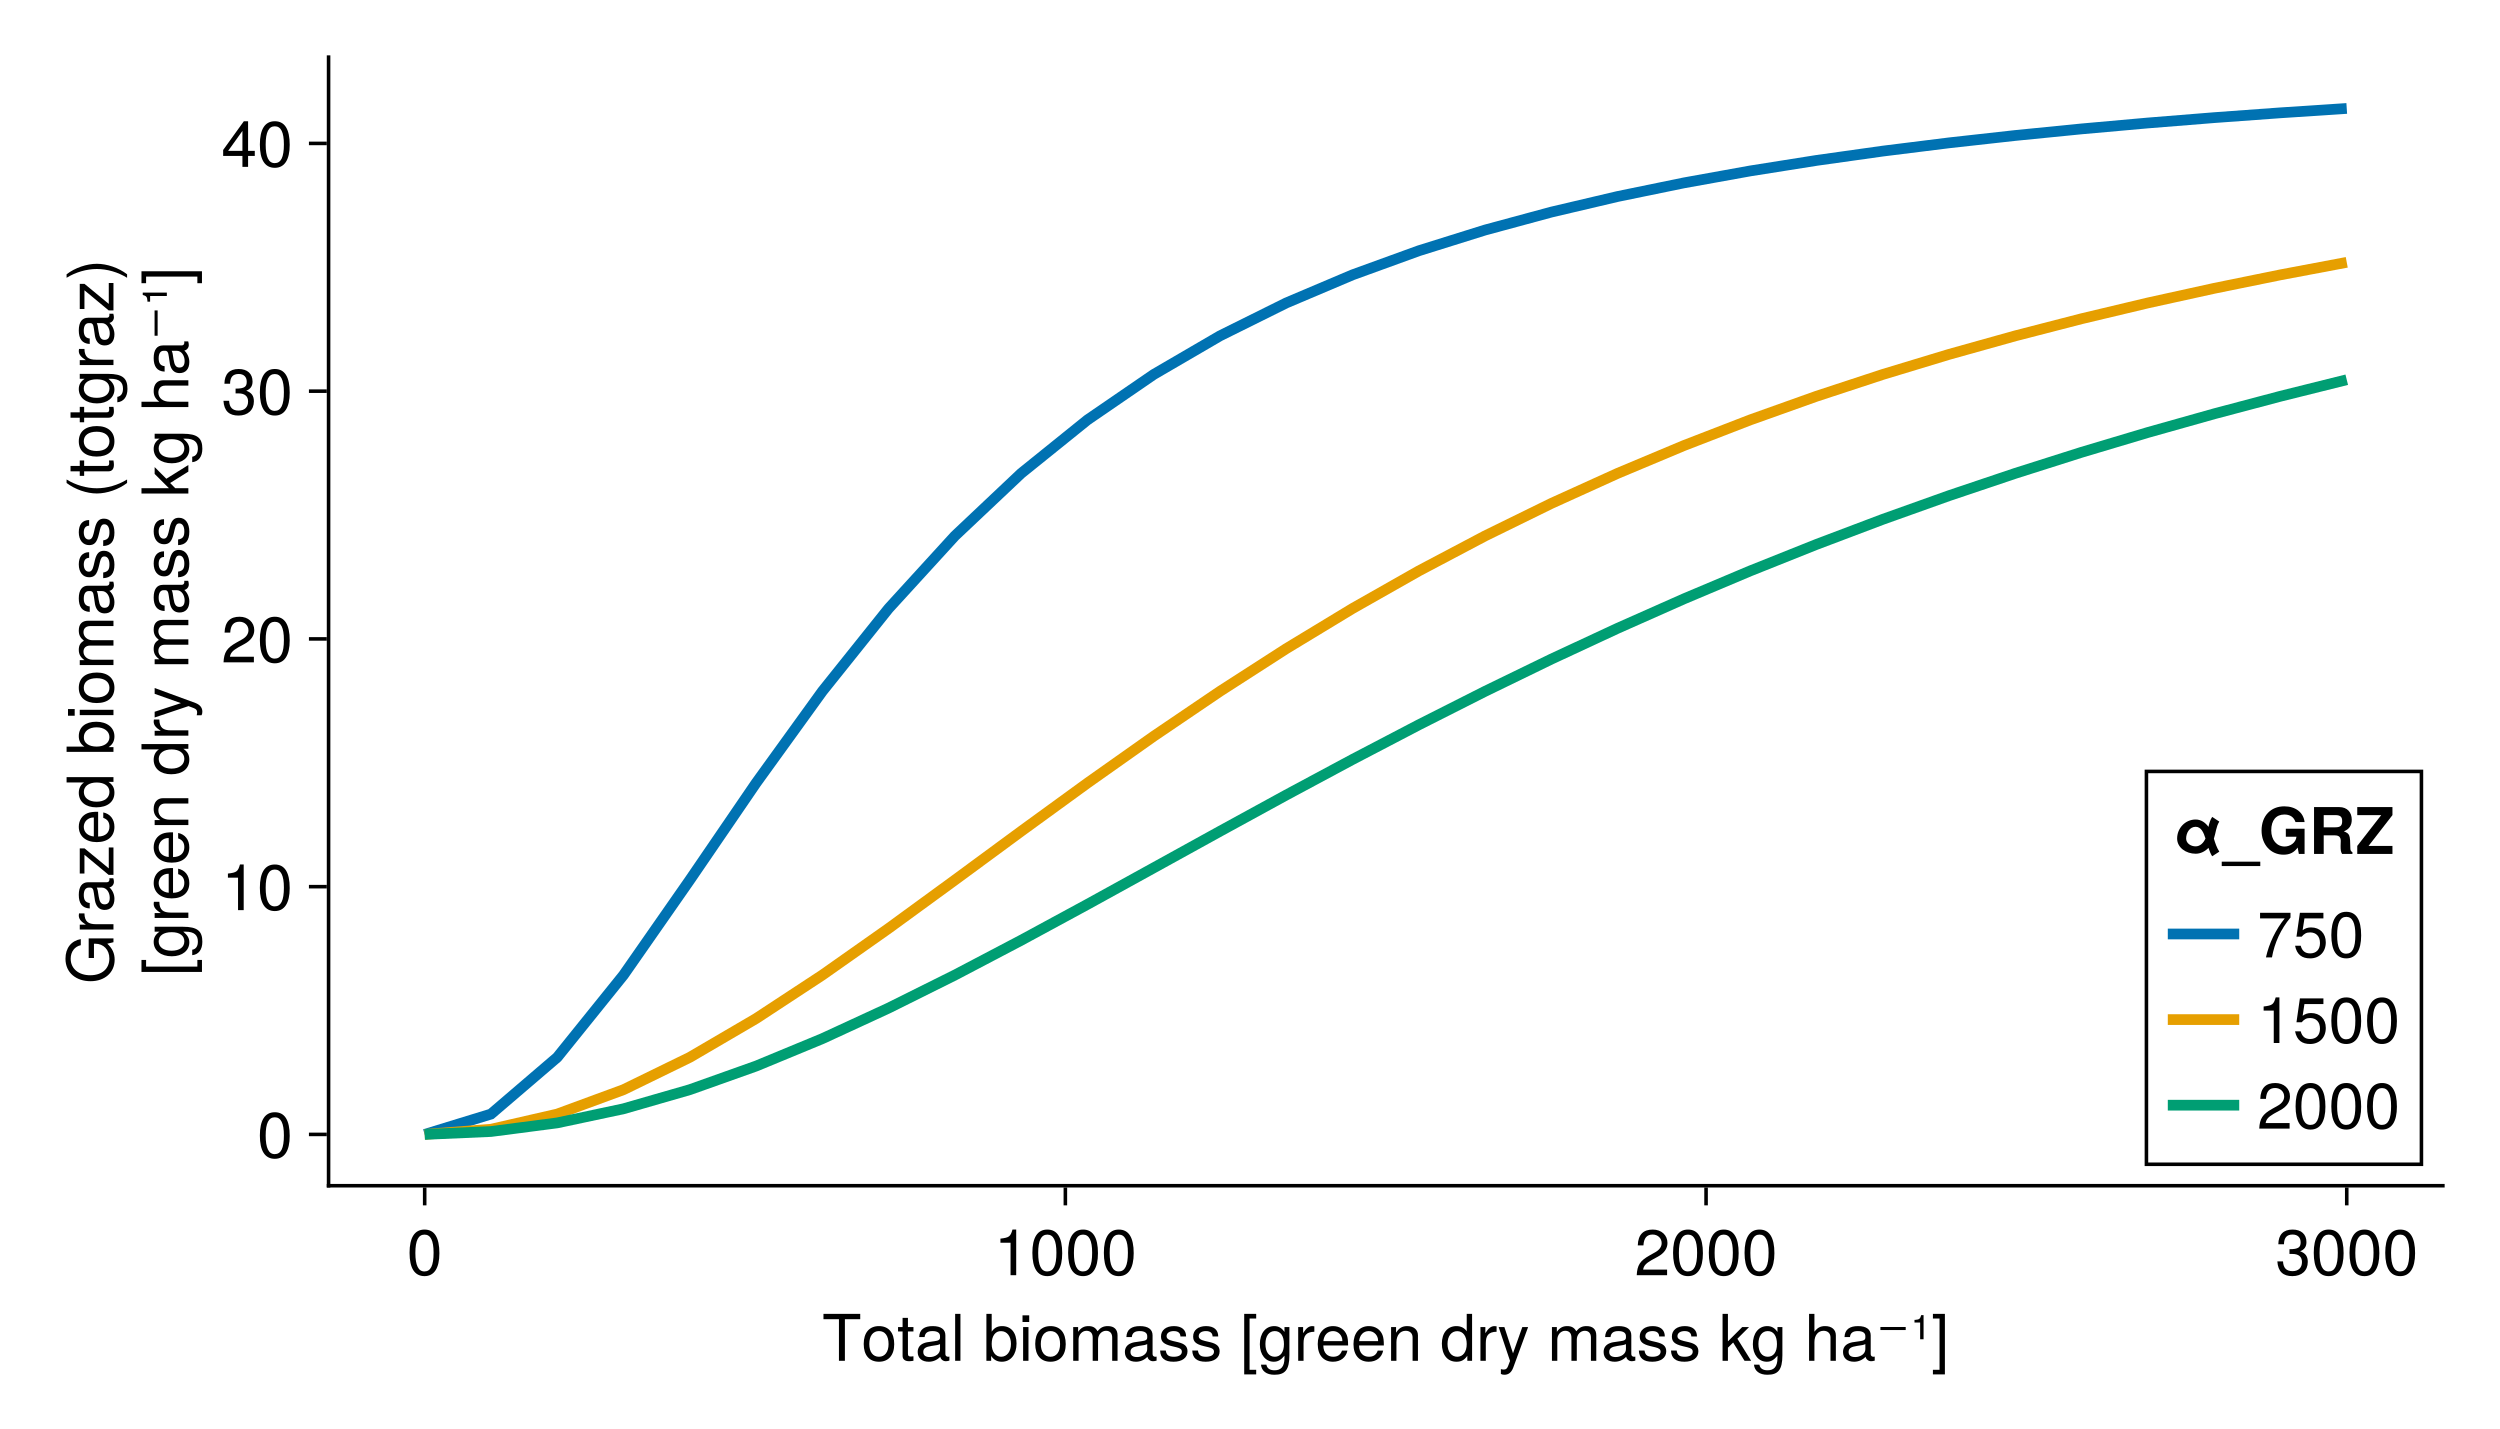 <?xml version="1.0" encoding="UTF-8"?>
<svg xmlns="http://www.w3.org/2000/svg" xmlns:xlink="http://www.w3.org/1999/xlink" width="525" height="300" viewBox="0 0 525 300">
<defs>
<g>
<g id="glyph-0-0-9c3a4a3f">
<path d="M 8 -8.734 C 8 -8.734 4.781 -8.734 4.781 -8.734 C 4.781 -8.734 4.781 0 4.781 0 C 4.781 0 3.531 0 3.531 0 C 3.531 0 3.531 -8.734 3.531 -8.734 C 3.531 -8.734 0.281 -8.734 0.281 -8.734 C 0.281 -8.734 0.281 -9.844 0.281 -9.844 C 0.281 -9.844 8 -9.844 8 -9.844 C 8 -9.844 8 -8.734 8 -8.734 Z M 8 -8.734 "/>
</g>
<g id="glyph-0-1-9c3a4a3f">
<path d="M 6.922 -3.219 C 6.922 -3.219 1.719 -3.219 1.719 -3.219 C 1.734 -1.594 2.625 -0.844 3.797 -0.844 C 4.703 -0.844 5.328 -1.219 5.641 -2.141 C 5.641 -2.141 6.781 -2.141 6.781 -2.141 C 6.5 -0.719 5.375 0.203 3.75 0.203 C 1.766 0.203 0.547 -1.172 0.547 -3.5 C 0.547 -5.812 1.812 -7.281 3.781 -7.281 C 5.109 -7.281 6.188 -6.578 6.641 -5.406 C 6.844 -4.891 6.922 -4.234 6.922 -3.219 Z M 5.719 -4.219 C 5.719 -5.312 4.875 -6.234 3.766 -6.234 C 2.625 -6.234 1.844 -5.391 1.734 -4.125 C 1.734 -4.125 5.703 -4.125 5.703 -4.125 C 5.719 -4.156 5.719 -4.219 5.719 -4.219 Z M 5.719 -4.219 "/>
</g>
<g id="glyph-0-2-9c3a4a3f">
<path d="M 6.453 -7.078 C 6.453 -7.078 3.312 1.484 3.312 1.484 C 2.922 2.5 2.281 2.938 1.484 2.938 C 1.188 2.938 0.953 2.891 0.734 2.766 C 0.734 2.766 0.734 1.75 0.734 1.75 C 0.969 1.812 1.156 1.844 1.328 1.844 C 1.812 1.844 2.031 1.641 2.234 1.141 C 2.234 1.141 2.656 0.031 2.656 0.031 C 2.656 0.031 0.266 -7.078 0.266 -7.078 C 0.266 -7.078 1.469 -7.078 1.469 -7.078 C 1.469 -7.078 3.281 -1.562 3.281 -1.562 C 3.281 -1.562 5.234 -7.078 5.234 -7.078 C 5.234 -7.078 6.453 -7.078 6.453 -7.078 Z M 6.453 -7.078 "/>
</g>
<g id="glyph-1-0-9c3a4a3f">
<path d="M 6.891 -3.484 C 6.891 -1.156 5.672 0.203 3.688 0.203 C 1.672 0.203 0.484 -1.156 0.484 -3.531 C 0.484 -5.906 1.688 -7.281 3.672 -7.281 C 5.703 -7.281 6.891 -5.922 6.891 -3.484 Z M 5.703 -3.5 C 5.703 -5.25 4.953 -6.234 3.688 -6.234 C 2.438 -6.234 1.656 -5.234 1.656 -3.531 C 1.656 -1.828 2.438 -0.844 3.688 -0.844 C 4.922 -0.844 5.703 -1.844 5.703 -3.5 Z M 5.703 -3.5 "/>
</g>
<g id="glyph-2-0-9c3a4a3f">
<path d="M 3.422 0 C 3.047 0.062 2.781 0.094 2.516 0.094 C 1.641 0.094 1.141 -0.312 1.141 -1.031 C 1.141 -1.031 1.141 -6.156 1.141 -6.156 C 1.141 -6.156 0.188 -6.156 0.188 -6.156 C 0.188 -6.156 0.188 -7.078 0.188 -7.078 C 0.188 -7.078 1.141 -7.078 1.141 -7.078 C 1.141 -7.078 1.141 -9.016 1.141 -9.016 C 1.141 -9.016 2.266 -9.016 2.266 -9.016 C 2.266 -9.016 2.266 -7.078 2.266 -7.078 C 2.266 -7.078 3.422 -7.078 3.422 -7.078 C 3.422 -7.078 3.422 -6.156 3.422 -6.156 C 3.422 -6.156 2.266 -6.156 2.266 -6.156 C 2.266 -6.156 2.266 -1.531 2.266 -1.531 C 2.266 -1.031 2.406 -0.891 2.891 -0.891 C 3.109 -0.891 3.281 -0.906 3.422 -0.938 C 3.422 -0.938 3.422 0 3.422 0 Z M 3.422 0 "/>
</g>
<g id="glyph-2-1-9c3a4a3f">
<path d="M 7.219 -0.031 C 6.859 0.062 6.688 0.094 6.453 0.094 C 5.906 0.094 5.406 -0.297 5.297 -0.844 C 4.672 -0.172 3.797 0.203 2.891 0.203 C 1.453 0.203 0.562 -0.547 0.562 -1.844 C 0.562 -2.703 0.984 -3.328 1.812 -3.672 C 2.234 -3.844 2.484 -3.906 4.078 -4.109 C 4.969 -4.219 5.25 -4.422 5.25 -4.891 C 5.25 -4.891 5.25 -5.188 5.25 -5.188 C 5.25 -5.859 4.688 -6.234 3.672 -6.234 C 2.625 -6.234 2.109 -5.844 2.016 -4.984 C 2.016 -4.984 0.875 -4.984 0.875 -4.984 C 0.938 -6.609 2 -7.281 3.719 -7.281 C 5.453 -7.281 6.375 -6.594 6.375 -5.344 C 6.375 -5.344 6.375 -1.406 6.375 -1.406 C 6.375 -1.047 6.594 -0.844 6.984 -0.844 C 7.047 -0.844 7.094 -0.844 7.219 -0.875 C 7.219 -0.875 7.219 -0.031 7.219 -0.031 Z M 5.25 -2.438 C 5.25 -2.438 5.25 -3.5 5.25 -3.5 C 4.875 -3.328 4.625 -3.266 3.438 -3.109 C 2.234 -2.922 1.734 -2.609 1.734 -1.859 C 1.734 -1.094 2.25 -0.781 3.125 -0.781 C 4.219 -0.781 5.25 -1.438 5.25 -2.438 Z M 5.25 -2.438 "/>
</g>
<g id="glyph-2-2-9c3a4a3f">
<path d="M 2.031 0 C 2.031 0 0.922 0 0.922 0 C 0.922 0 0.922 -9.844 0.922 -9.844 C 0.922 -9.844 2.031 -9.844 2.031 -9.844 C 2.031 -9.844 2.031 0 2.031 0 Z M 2.031 0 "/>
</g>
<g id="glyph-2-3-9c3a4a3f">
</g>
<g id="glyph-2-4-9c3a4a3f">
<path d="M 7.062 -3.625 C 7.062 -1.328 5.844 0.203 3.984 0.203 C 3 0.203 2.281 -0.188 1.734 -1.016 C 1.734 -1.016 1.734 0 1.734 0 C 1.734 0 0.734 0 0.734 0 C 0.734 0 0.734 -9.844 0.734 -9.844 C 0.734 -9.844 1.844 -9.844 1.844 -9.844 C 1.844 -9.844 1.844 -6.109 1.844 -6.109 C 2.375 -6.906 3.062 -7.281 4.031 -7.281 C 5.906 -7.281 7.062 -5.906 7.062 -3.625 Z M 5.891 -3.547 C 5.891 -5.125 5.078 -6.219 3.828 -6.219 C 2.625 -6.281 1.844 -5.203 1.844 -3.531 C 1.844 -1.938 2.625 -0.844 3.828 -0.844 C 5.047 -0.844 5.891 -1.938 5.891 -3.547 Z M 5.891 -3.547 "/>
</g>
<g id="glyph-2-5-9c3a4a3f">
<path d="M 2.062 0 C 2.062 0 0.938 0 0.938 0 C 0.938 0 0.938 -7.078 0.938 -7.078 C 0.938 -7.078 2.062 -7.078 2.062 -7.078 C 2.062 -7.078 2.062 0 2.062 0 Z M 2.219 -8.141 C 2.219 -8.141 0.812 -8.141 0.812 -8.141 C 0.812 -8.141 0.812 -9.547 0.812 -9.547 C 0.812 -9.547 2.219 -9.547 2.219 -9.547 C 2.219 -9.547 2.219 -8.141 2.219 -8.141 Z M 2.219 -8.141 "/>
</g>
<g id="glyph-2-6-9c3a4a3f">
<path d="M 6.891 -3.484 C 6.891 -1.156 5.672 0.203 3.688 0.203 C 1.672 0.203 0.484 -1.156 0.484 -3.531 C 0.484 -5.906 1.688 -7.281 3.672 -7.281 C 5.703 -7.281 6.891 -5.922 6.891 -3.484 Z M 5.703 -3.5 C 5.703 -5.25 4.953 -6.234 3.688 -6.234 C 2.438 -6.234 1.656 -5.234 1.656 -3.531 C 1.656 -1.828 2.438 -0.844 3.688 -0.844 C 4.922 -0.844 5.703 -1.844 5.703 -3.5 Z M 5.703 -3.5 "/>
</g>
<g id="glyph-2-7-9c3a4a3f">
<path d="M 10.266 0 C 10.266 0 9.141 0 9.141 0 C 9.141 0 9.141 -4.875 9.141 -4.875 C 9.141 -5.766 8.672 -6.297 7.844 -6.297 C 6.922 -6.297 6.172 -5.469 6.172 -4.438 C 6.172 -4.438 6.172 0 6.172 0 C 6.172 0 5.047 0 5.047 0 C 5.047 0 5.047 -4.875 5.047 -4.875 C 5.047 -5.781 4.578 -6.297 3.734 -6.297 C 2.828 -6.297 2.078 -5.469 2.078 -4.438 C 2.078 -4.438 2.078 0 2.078 0 C 2.078 0 0.953 0 0.953 0 C 0.953 0 0.953 -7.078 0.953 -7.078 C 0.953 -7.078 1.984 -7.078 1.984 -7.078 C 1.984 -7.078 1.984 -6.078 1.984 -6.078 C 2.594 -6.922 3.219 -7.281 4.156 -7.281 C 5.078 -7.281 5.641 -6.953 6.062 -6.203 C 6.719 -7 7.297 -7.281 8.234 -7.281 C 9.562 -7.281 10.266 -6.578 10.266 -5.312 C 10.266 -5.312 10.266 0 10.266 0 Z M 10.266 0 "/>
</g>
<g id="glyph-2-8-9c3a4a3f">
<path d="M 6.203 -1.984 C 6.203 -0.625 5.062 0.203 3.281 0.203 C 1.438 0.203 0.516 -0.531 0.453 -2.156 C 0.453 -2.156 1.641 -2.156 1.641 -2.156 C 1.797 -1.078 2.359 -0.844 3.375 -0.844 C 4.359 -0.844 5.016 -1.234 5.016 -1.891 C 5.016 -2.406 4.719 -2.625 3.922 -2.828 C 3.922 -2.828 2.875 -3.078 2.875 -3.078 C 1.203 -3.484 0.641 -4.016 0.641 -5.109 C 0.641 -6.422 1.703 -7.281 3.344 -7.281 C 4.984 -7.281 5.906 -6.5 5.906 -5.109 C 5.906 -5.109 4.719 -5.109 4.719 -5.109 C 4.703 -5.844 4.219 -6.234 3.312 -6.234 C 2.391 -6.234 1.812 -5.812 1.812 -5.172 C 1.812 -4.672 2.203 -4.375 3.125 -4.156 C 3.125 -4.156 4.203 -3.906 4.203 -3.906 C 5.609 -3.562 6.203 -3.031 6.203 -1.984 Z M 6.203 -1.984 "/>
</g>
<g id="glyph-2-9-9c3a4a3f">
<path d="M 3.375 2.859 C 3.375 2.859 0.859 2.859 0.859 2.859 C 0.859 2.859 0.859 -9.844 0.859 -9.844 C 0.859 -9.844 3.375 -9.844 3.375 -9.844 C 3.375 -9.844 3.375 -8.875 3.375 -8.875 C 3.375 -8.875 1.984 -8.875 1.984 -8.875 C 1.984 -8.875 1.984 1.891 1.984 1.891 C 1.984 1.891 3.375 1.891 3.375 1.891 C 3.375 1.891 3.375 2.859 3.375 2.859 Z M 3.375 2.859 "/>
</g>
<g id="glyph-2-10-9c3a4a3f">
<path d="M 6.594 -1.156 C 6.594 1.953 5.656 2.938 3.438 2.938 C 1.781 2.938 0.75 2.141 0.625 0.812 C 0.625 0.812 1.766 0.812 1.766 0.812 C 1.906 1.672 2.594 2 3.484 2 C 4.797 2 5.562 1.281 5.562 -0.594 C 5.562 -0.594 5.562 -1.062 5.562 -1.062 C 4.812 -0.172 4.203 0.203 3.312 0.203 C 1.641 0.203 0.391 -1.234 0.391 -3.469 C 0.391 -5.766 1.609 -7.281 3.406 -7.281 C 4.312 -7.281 5 -6.891 5.562 -6.047 C 5.562 -6.047 5.562 -7.078 5.562 -7.078 C 5.562 -7.078 6.594 -7.078 6.594 -7.078 C 6.594 -7.078 6.594 -1.156 6.594 -1.156 Z M 5.453 -3.5 C 5.453 -5.219 4.734 -6.234 3.531 -6.234 C 2.328 -6.234 1.562 -5.234 1.562 -3.531 C 1.562 -1.828 2.312 -0.844 3.531 -0.844 C 4.719 -0.844 5.453 -1.812 5.453 -3.5 Z M 5.453 -3.5 "/>
</g>
<g id="glyph-2-11-9c3a4a3f">
<path d="M 4.328 -6.094 C 2.594 -6.062 2.062 -5.266 2.062 -3.672 C 2.062 -3.672 2.062 0 2.062 0 C 2.062 0 0.938 0 0.938 0 C 0.938 0 0.938 -7.078 0.938 -7.078 C 0.938 -7.078 1.969 -7.078 1.969 -7.078 C 1.969 -7.078 1.969 -5.797 1.969 -5.797 C 2.625 -6.844 3.172 -7.281 3.906 -7.281 C 4.047 -7.281 4.141 -7.266 4.328 -7.234 C 4.328 -7.234 4.328 -6.094 4.328 -6.094 Z M 4.328 -6.094 "/>
</g>
<g id="glyph-2-12-9c3a4a3f">
<path d="M 6.922 -3.219 C 6.922 -3.219 1.719 -3.219 1.719 -3.219 C 1.734 -1.594 2.625 -0.844 3.797 -0.844 C 4.703 -0.844 5.328 -1.219 5.641 -2.141 C 5.641 -2.141 6.781 -2.141 6.781 -2.141 C 6.5 -0.719 5.375 0.203 3.75 0.203 C 1.766 0.203 0.547 -1.172 0.547 -3.5 C 0.547 -5.812 1.812 -7.281 3.781 -7.281 C 5.109 -7.281 6.188 -6.578 6.641 -5.406 C 6.844 -4.891 6.922 -4.234 6.922 -3.219 Z M 5.719 -4.219 C 5.719 -5.312 4.875 -6.234 3.766 -6.234 C 2.625 -6.234 1.844 -5.391 1.734 -4.125 C 1.734 -4.125 5.703 -4.125 5.703 -4.125 C 5.719 -4.156 5.719 -4.219 5.719 -4.219 Z M 5.719 -4.219 "/>
</g>
<g id="glyph-2-13-9c3a4a3f">
<path d="M 6.578 0 C 6.578 0 5.453 0 5.453 0 C 5.453 0 5.453 -4.906 5.453 -4.906 C 5.453 -5.75 4.891 -6.297 4 -6.297 C 2.844 -6.297 2.062 -5.344 2.062 -3.906 C 2.062 -3.906 2.062 0 2.062 0 C 2.062 0 0.938 0 0.938 0 C 0.938 0 0.938 -7.078 0.938 -7.078 C 0.938 -7.078 1.984 -7.078 1.984 -7.078 C 1.984 -7.078 1.984 -5.891 1.984 -5.891 C 2.609 -6.875 3.281 -7.281 4.328 -7.281 C 5.703 -7.281 6.578 -6.516 6.578 -5.344 C 6.578 -5.344 6.578 0 6.578 0 Z M 6.578 0 "/>
</g>
<g id="glyph-2-14-9c3a4a3f">
<path d="M 6.688 0 C 6.688 0 5.688 0 5.688 0 C 5.688 0 5.688 -1.047 5.688 -1.047 C 5.078 -0.156 4.406 0.203 3.422 0.203 C 1.531 0.203 0.344 -1.219 0.344 -3.609 C 0.344 -5.859 1.547 -7.281 3.391 -7.281 C 4.328 -7.281 5.094 -6.906 5.562 -6.188 C 5.562 -6.188 5.562 -9.844 5.562 -9.844 C 5.562 -9.844 6.688 -9.844 6.688 -9.844 C 6.688 -9.844 6.688 0 6.688 0 Z M 5.562 -3.516 C 5.562 -5.141 4.797 -6.219 3.578 -6.219 C 2.344 -6.219 1.531 -5.188 1.531 -3.531 C 1.531 -1.891 2.344 -0.844 3.594 -0.844 C 4.781 -0.844 5.562 -1.875 5.562 -3.516 Z M 5.562 -3.516 "/>
</g>
<g id="glyph-2-15-9c3a4a3f">
<path d="M 6.781 0 C 6.781 0 5.391 0 5.391 0 C 5.391 0 3 -3.828 3 -3.828 C 3 -3.828 1.906 -2.75 1.906 -2.75 C 1.906 -2.75 1.906 0 1.906 0 C 1.906 0 0.781 0 0.781 0 C 0.781 0 0.781 -9.844 0.781 -9.844 C 0.781 -9.844 1.906 -9.844 1.906 -9.844 C 1.906 -9.844 1.906 -4.078 1.906 -4.078 C 1.906 -4.078 4.906 -7.078 4.906 -7.078 C 4.906 -7.078 6.344 -7.078 6.344 -7.078 C 6.344 -7.078 3.891 -4.625 3.891 -4.625 C 3.891 -4.625 6.781 0 6.781 0 Z M 6.781 0 "/>
</g>
<g id="glyph-2-16-9c3a4a3f">
<path d="M 6.562 0 C 6.562 0 5.438 0 5.438 0 C 5.438 0 5.438 -4.906 5.438 -4.906 C 5.438 -5.828 4.781 -6.297 3.984 -6.297 C 2.828 -6.297 2.062 -5.344 2.062 -3.906 C 2.062 -3.906 2.062 0 2.062 0 C 2.062 0 0.938 0 0.938 0 C 0.938 0 0.938 -9.844 0.938 -9.844 C 0.938 -9.844 2.062 -9.844 2.062 -9.844 C 2.062 -9.844 2.062 -6.109 2.062 -6.109 C 2.734 -6.969 3.328 -7.281 4.328 -7.281 C 5.703 -7.281 6.562 -6.531 6.562 -5.344 C 6.562 -5.344 6.562 0 6.562 0 Z M 6.562 0 "/>
</g>
<g id="glyph-2-17-9c3a4a3f">
<path d="M 2.844 -4.516 C 2.844 -4.516 2.125 -4.516 2.125 -4.516 C 2.125 -4.516 2.125 -8.031 2.125 -8.031 C 2.125 -8.031 0.938 -8.031 0.938 -8.031 C 0.938 -8.031 0.938 -8.594 0.938 -8.594 C 0.938 -8.594 1.125 -8.594 1.125 -8.594 C 1.969 -8.656 2.141 -8.828 2.344 -9.578 C 2.344 -9.578 2.844 -9.578 2.844 -9.578 C 2.844 -9.578 2.844 -4.516 2.844 -4.516 Z M 2.844 -4.516 "/>
</g>
<g id="glyph-2-18-9c3a4a3f">
<path d="M 2.828 2.859 C 2.828 2.859 0.312 2.859 0.312 2.859 C 0.312 2.859 0.312 1.891 0.312 1.891 C 0.312 1.891 1.703 1.891 1.703 1.891 C 1.703 1.891 1.703 -8.875 1.703 -8.875 C 1.703 -8.875 0.312 -8.875 0.312 -8.875 C 0.312 -8.875 0.312 -9.844 0.312 -9.844 C 0.312 -9.844 2.828 -9.844 2.828 -9.844 C 2.828 -9.844 2.828 2.859 2.828 2.859 Z M 2.828 2.859 "/>
</g>
<g id="glyph-3-0-9c3a4a3f">
<path d="M 6.203 -1.984 C 6.203 -0.625 5.062 0.203 3.281 0.203 C 1.438 0.203 0.516 -0.531 0.453 -2.156 C 0.453 -2.156 1.641 -2.156 1.641 -2.156 C 1.797 -1.078 2.359 -0.844 3.375 -0.844 C 4.359 -0.844 5.016 -1.234 5.016 -1.891 C 5.016 -2.406 4.719 -2.625 3.922 -2.828 C 3.922 -2.828 2.875 -3.078 2.875 -3.078 C 1.203 -3.484 0.641 -4.016 0.641 -5.109 C 0.641 -6.422 1.703 -7.281 3.344 -7.281 C 4.984 -7.281 5.906 -6.5 5.906 -5.109 C 5.906 -5.109 4.719 -5.109 4.719 -5.109 C 4.703 -5.844 4.219 -6.234 3.312 -6.234 C 2.391 -6.234 1.812 -5.812 1.812 -5.172 C 1.812 -4.672 2.203 -4.375 3.125 -4.156 C 3.125 -4.156 4.203 -3.906 4.203 -3.906 C 5.609 -3.562 6.203 -3.031 6.203 -1.984 Z M 6.203 -1.984 "/>
</g>
<g id="glyph-4-0-9c3a4a3f">
<path d="M 0.906 -7.094 L 6.219 -7.094 L 6.219 -6.453 L 0.906 -6.453 Z M 0.906 -7.094 "/>
</g>
<g id="glyph-5-0-9c3a4a3f">
<path d="M 6.844 -4.609 C 6.844 -1.453 5.734 0.203 3.719 0.203 C 1.656 0.203 0.578 -1.453 0.578 -4.688 C 0.578 -7.891 1.641 -9.578 3.719 -9.578 C 5.797 -9.578 6.844 -7.922 6.844 -4.609 Z M 5.625 -4.719 C 5.625 -7.281 5 -8.516 3.719 -8.516 C 2.438 -8.516 1.797 -7.297 1.797 -4.672 C 1.797 -2.047 2.438 -0.781 3.688 -0.781 C 5.016 -0.781 5.625 -2 5.625 -4.719 Z M 5.625 -4.719 "/>
</g>
<g id="glyph-6-0-9c3a4a3f">
<path d="M 4.688 0 C 4.688 0 3.5 0 3.5 0 C 3.5 0 3.5 -6.812 3.5 -6.812 C 3.5 -6.812 1.375 -6.812 1.375 -6.812 C 1.375 -6.812 1.375 -7.672 1.375 -7.672 C 3.219 -7.891 3.484 -8.094 3.906 -9.578 C 3.906 -9.578 4.688 -9.578 4.688 -9.578 C 4.688 -9.578 4.688 0 4.688 0 Z M 4.688 0 "/>
</g>
<g id="glyph-6-1-9c3a4a3f">
<path d="M 6.844 -4.609 C 6.844 -1.453 5.734 0.203 3.719 0.203 C 1.656 0.203 0.578 -1.453 0.578 -4.688 C 0.578 -7.891 1.641 -9.578 3.719 -9.578 C 5.797 -9.578 6.844 -7.922 6.844 -4.609 Z M 5.625 -4.719 C 5.625 -7.281 5 -8.516 3.719 -8.516 C 2.438 -8.516 1.797 -7.297 1.797 -4.672 C 1.797 -2.047 2.438 -0.781 3.688 -0.781 C 5.016 -0.781 5.625 -2 5.625 -4.719 Z M 5.625 -4.719 "/>
</g>
<g id="glyph-6-2-9c3a4a3f">
<path d="M 6.906 -6.766 C 6.906 -5.594 6.203 -4.594 4.875 -3.875 C 4.875 -3.875 3.531 -3.141 3.531 -3.141 C 2.344 -2.453 1.922 -1.953 1.797 -1.172 C 1.797 -1.172 6.828 -1.172 6.828 -1.172 C 6.828 -1.172 6.828 0 6.828 0 C 6.828 0 0.453 0 0.453 0 C 0.562 -2.109 1.141 -3.016 3.141 -4.141 C 3.141 -4.141 4.391 -4.844 4.391 -4.844 C 5.234 -5.328 5.688 -5.984 5.688 -6.734 C 5.688 -7.766 4.875 -8.531 3.797 -8.531 C 2.625 -8.531 1.953 -7.859 1.859 -6.25 C 1.859 -6.25 0.672 -6.25 0.672 -6.25 C 0.75 -8.578 1.875 -9.578 3.828 -9.578 C 5.641 -9.578 6.906 -8.391 6.906 -6.766 Z M 6.906 -6.766 "/>
</g>
<g id="glyph-6-3-9c3a4a3f">
<path d="M 6.828 -2.781 C 6.828 -0.969 5.562 0.203 3.594 0.203 C 1.641 0.203 0.578 -0.75 0.438 -2.891 C 0.438 -2.891 1.625 -2.891 1.625 -2.891 C 1.703 -1.5 2.328 -0.844 3.625 -0.844 C 4.875 -0.844 5.609 -1.562 5.609 -2.766 C 5.609 -3.828 4.938 -4.453 3.625 -4.453 C 3.625 -4.453 2.984 -4.453 2.984 -4.453 C 2.984 -4.453 2.984 -5.453 2.984 -5.453 C 4.891 -5.453 5.328 -5.875 5.328 -6.906 C 5.328 -7.906 4.703 -8.531 3.641 -8.531 C 2.438 -8.531 1.844 -7.891 1.828 -6.484 C 1.828 -6.484 0.641 -6.484 0.641 -6.484 C 0.672 -8.516 1.703 -9.578 3.625 -9.578 C 5.453 -9.578 6.547 -8.594 6.547 -6.938 C 6.547 -5.984 6.109 -5.359 5.219 -5.016 C 6.359 -4.609 6.828 -3.938 6.828 -2.781 Z M 6.828 -2.781 "/>
</g>
<g id="glyph-6-4-9c3a4a3f">
<path d="M 6.922 -3.172 C 6.922 -1.141 5.578 0.203 3.641 0.203 C 1.938 0.203 0.859 -0.547 0.469 -2.453 C 0.469 -2.453 1.656 -2.453 1.656 -2.453 C 1.938 -1.375 2.578 -0.844 3.625 -0.844 C 4.906 -0.844 5.703 -1.641 5.703 -3.016 C 5.703 -4.422 4.906 -5.25 3.625 -5.25 C 2.875 -5.25 2.422 -5.016 1.859 -4.359 C 1.859 -4.359 0.766 -4.359 0.766 -4.359 C 0.766 -4.359 1.484 -9.375 1.484 -9.375 C 1.484 -9.375 6.422 -9.375 6.422 -9.375 C 6.422 -9.375 6.422 -8.188 6.422 -8.188 C 6.422 -8.188 2.438 -8.188 2.438 -8.188 C 2.438 -8.188 2.062 -5.719 2.062 -5.719 C 2.625 -6.125 3.156 -6.297 3.828 -6.297 C 5.672 -6.297 6.922 -5.062 6.922 -3.172 Z M 6.922 -3.172 "/>
</g>
<g id="glyph-7-0-9c3a4a3f">
<path d="M 6.844 -4.609 C 6.844 -1.453 5.734 0.203 3.719 0.203 C 1.656 0.203 0.578 -1.453 0.578 -4.688 C 0.578 -7.891 1.641 -9.578 3.719 -9.578 C 5.797 -9.578 6.844 -7.922 6.844 -4.609 Z M 5.625 -4.719 C 5.625 -7.281 5 -8.516 3.719 -8.516 C 2.438 -8.516 1.797 -7.297 1.797 -4.672 C 1.797 -2.047 2.438 -0.781 3.688 -0.781 C 5.016 -0.781 5.625 -2 5.625 -4.719 Z M 5.625 -4.719 "/>
</g>
<g id="glyph-8-0-9c3a4a3f">
<path d="M 0 -9.578 C 0 -9.578 0 -8.781 0 -8.781 C 0 -8.781 -1.297 -8.469 -1.297 -8.469 C -0.234 -7.5 0.25 -6.438 0.25 -5.109 C 0.25 -2.438 -1.797 -0.594 -4.812 -0.594 C -7.766 -0.594 -10.078 -2.312 -10.078 -5.312 C -10.078 -7.578 -8.859 -9.078 -6.859 -9.438 C -6.859 -9.438 -6.859 -8.156 -6.859 -8.156 C -8.125 -7.891 -8.984 -6.797 -8.984 -5.312 C -8.984 -3.219 -7.297 -1.844 -4.891 -1.844 C -2.484 -1.844 -0.859 -3.141 -0.859 -5.375 C -0.859 -7.172 -2.062 -8.469 -3.828 -8.469 C -3.828 -8.469 -4.094 -8.469 -4.094 -8.469 C -4.094 -8.469 -4.094 -5.469 -4.094 -5.469 C -4.094 -5.469 -5.203 -5.469 -5.203 -5.469 C -5.203 -5.469 -5.203 -9.578 -5.203 -9.578 C -5.203 -9.578 0 -9.578 0 -9.578 Z M 0 -9.578 "/>
</g>
<g id="glyph-8-1-9c3a4a3f">
<path d="M 0 -6.688 C 0 -6.688 0 -5.688 0 -5.688 C 0 -5.688 -1.047 -5.688 -1.047 -5.688 C -0.156 -5.078 0.203 -4.406 0.203 -3.422 C 0.203 -1.531 -1.219 -0.344 -3.609 -0.344 C -5.859 -0.344 -7.281 -1.547 -7.281 -3.391 C -7.281 -4.328 -6.906 -5.094 -6.188 -5.562 C -6.188 -5.562 -9.844 -5.562 -9.844 -5.562 C -9.844 -5.562 -9.844 -6.688 -9.844 -6.688 C -9.844 -6.688 0 -6.688 0 -6.688 Z M -3.516 -5.562 C -5.141 -5.562 -6.219 -4.797 -6.219 -3.578 C -6.219 -2.344 -5.188 -1.531 -3.531 -1.531 C -1.891 -1.531 -0.844 -2.344 -0.844 -3.594 C -0.844 -4.781 -1.875 -5.562 -3.516 -5.562 Z M -3.516 -5.562 "/>
</g>
<g id="glyph-8-2-9c3a4a3f">
</g>
<g id="glyph-8-3-9c3a4a3f">
<path d="M -0.031 -7.219 C 0.062 -6.859 0.094 -6.688 0.094 -6.453 C 0.094 -5.906 -0.297 -5.406 -0.844 -5.297 C -0.172 -4.672 0.203 -3.797 0.203 -2.891 C 0.203 -1.453 -0.547 -0.562 -1.844 -0.562 C -2.703 -0.562 -3.328 -0.984 -3.672 -1.812 C -3.844 -2.234 -3.906 -2.484 -4.109 -4.078 C -4.219 -4.969 -4.422 -5.25 -4.891 -5.25 C -4.891 -5.25 -5.188 -5.25 -5.188 -5.25 C -5.859 -5.25 -6.234 -4.688 -6.234 -3.672 C -6.234 -2.625 -5.844 -2.109 -4.984 -2.016 C -4.984 -2.016 -4.984 -0.875 -4.984 -0.875 C -6.609 -0.938 -7.281 -2 -7.281 -3.719 C -7.281 -5.453 -6.594 -6.375 -5.344 -6.375 C -5.344 -6.375 -1.406 -6.375 -1.406 -6.375 C -1.047 -6.375 -0.844 -6.594 -0.844 -6.984 C -0.844 -7.047 -0.844 -7.094 -0.875 -7.219 C -0.875 -7.219 -0.031 -7.219 -0.031 -7.219 Z M -2.438 -5.25 C -2.438 -5.25 -3.5 -5.25 -3.5 -5.25 C -3.328 -4.875 -3.266 -4.625 -3.109 -3.438 C -2.922 -2.234 -2.609 -1.734 -1.859 -1.734 C -1.094 -1.734 -0.781 -2.25 -0.781 -3.125 C -0.781 -4.219 -1.438 -5.25 -2.438 -5.25 Z M -2.438 -5.25 "/>
</g>
<g id="glyph-8-4-9c3a4a3f">
<path d="M -1.156 -6.594 C 1.953 -6.594 2.938 -5.656 2.938 -3.438 C 2.938 -1.781 2.141 -0.75 0.812 -0.625 C 0.812 -0.625 0.812 -1.766 0.812 -1.766 C 1.672 -1.906 2 -2.594 2 -3.484 C 2 -4.797 1.281 -5.562 -0.594 -5.562 C -0.594 -5.562 -1.062 -5.562 -1.062 -5.562 C -0.172 -4.812 0.203 -4.203 0.203 -3.312 C 0.203 -1.641 -1.234 -0.391 -3.469 -0.391 C -5.766 -0.391 -7.281 -1.609 -7.281 -3.406 C -7.281 -4.312 -6.891 -5 -6.047 -5.562 C -6.047 -5.562 -7.078 -5.562 -7.078 -5.562 C -7.078 -5.562 -7.078 -6.594 -7.078 -6.594 C -7.078 -6.594 -1.156 -6.594 -1.156 -6.594 Z M -3.5 -5.453 C -5.219 -5.453 -6.234 -4.734 -6.234 -3.531 C -6.234 -2.328 -5.234 -1.562 -3.531 -1.562 C -1.828 -1.562 -0.844 -2.312 -0.844 -3.531 C -0.844 -4.719 -1.812 -5.453 -3.5 -5.453 Z M -3.5 -5.453 "/>
</g>
<g id="glyph-8-5-9c3a4a3f">
<path d="M -6.094 -4.328 C -6.062 -2.594 -5.266 -2.062 -3.672 -2.062 C -3.672 -2.062 0 -2.062 0 -2.062 C 0 -2.062 0 -0.938 0 -0.938 C 0 -0.938 -7.078 -0.938 -7.078 -0.938 C -7.078 -0.938 -7.078 -1.969 -7.078 -1.969 C -7.078 -1.969 -5.797 -1.969 -5.797 -1.969 C -6.844 -2.625 -7.281 -3.172 -7.281 -3.906 C -7.281 -4.047 -7.266 -4.141 -7.234 -4.328 C -7.234 -4.328 -6.094 -4.328 -6.094 -4.328 Z M -6.094 -4.328 "/>
</g>
<g id="glyph-8-6-9c3a4a3f">
<path d="M 0 -10.266 C 0 -10.266 0 -9.141 0 -9.141 C 0 -9.141 -4.875 -9.141 -4.875 -9.141 C -5.766 -9.141 -6.297 -8.672 -6.297 -7.844 C -6.297 -6.922 -5.469 -6.172 -4.438 -6.172 C -4.438 -6.172 0 -6.172 0 -6.172 C 0 -6.172 0 -5.047 0 -5.047 C 0 -5.047 -4.875 -5.047 -4.875 -5.047 C -5.781 -5.047 -6.297 -4.578 -6.297 -3.734 C -6.297 -2.828 -5.469 -2.078 -4.438 -2.078 C -4.438 -2.078 0 -2.078 0 -2.078 C 0 -2.078 0 -0.953 0 -0.953 C 0 -0.953 -7.078 -0.953 -7.078 -0.953 C -7.078 -0.953 -7.078 -1.984 -7.078 -1.984 C -7.078 -1.984 -6.078 -1.984 -6.078 -1.984 C -6.922 -2.594 -7.281 -3.219 -7.281 -4.156 C -7.281 -5.078 -6.953 -5.641 -6.203 -6.062 C -7 -6.719 -7.281 -7.297 -7.281 -8.234 C -7.281 -9.562 -6.578 -10.266 -5.312 -10.266 C -5.312 -10.266 0 -10.266 0 -10.266 Z M 0 -10.266 "/>
</g>
<g id="glyph-9-0-9c3a4a3f">
<path d="M -6.094 -4.328 C -6.062 -2.594 -5.266 -2.062 -3.672 -2.062 C -3.672 -2.062 0 -2.062 0 -2.062 C 0 -2.062 0 -0.938 0 -0.938 C 0 -0.938 -7.078 -0.938 -7.078 -0.938 C -7.078 -0.938 -7.078 -1.969 -7.078 -1.969 C -7.078 -1.969 -5.797 -1.969 -5.797 -1.969 C -6.844 -2.625 -7.281 -3.172 -7.281 -3.906 C -7.281 -4.047 -7.266 -4.141 -7.234 -4.328 C -7.234 -4.328 -6.094 -4.328 -6.094 -4.328 Z M -6.094 -4.328 "/>
</g>
<g id="glyph-9-1-9c3a4a3f">
<path d="M 2.859 -3.375 C 2.859 -3.375 2.859 -0.859 2.859 -0.859 C 2.859 -0.859 -9.844 -0.859 -9.844 -0.859 C -9.844 -0.859 -9.844 -3.375 -9.844 -3.375 C -9.844 -3.375 -8.875 -3.375 -8.875 -3.375 C -8.875 -3.375 -8.875 -1.984 -8.875 -1.984 C -8.875 -1.984 1.891 -1.984 1.891 -1.984 C 1.891 -1.984 1.891 -3.375 1.891 -3.375 C 1.891 -3.375 2.859 -3.375 2.859 -3.375 Z M 2.859 -3.375 "/>
</g>
<g id="glyph-10-0-9c3a4a3f">
<path d="M -0.031 -7.219 C 0.062 -6.859 0.094 -6.688 0.094 -6.453 C 0.094 -5.906 -0.297 -5.406 -0.844 -5.297 C -0.172 -4.672 0.203 -3.797 0.203 -2.891 C 0.203 -1.453 -0.547 -0.562 -1.844 -0.562 C -2.703 -0.562 -3.328 -0.984 -3.672 -1.812 C -3.844 -2.234 -3.906 -2.484 -4.109 -4.078 C -4.219 -4.969 -4.422 -5.25 -4.891 -5.25 C -4.891 -5.25 -5.188 -5.25 -5.188 -5.25 C -5.859 -5.25 -6.234 -4.688 -6.234 -3.672 C -6.234 -2.625 -5.844 -2.109 -4.984 -2.016 C -4.984 -2.016 -4.984 -0.875 -4.984 -0.875 C -6.609 -0.938 -7.281 -2 -7.281 -3.719 C -7.281 -5.453 -6.594 -6.375 -5.344 -6.375 C -5.344 -6.375 -1.406 -6.375 -1.406 -6.375 C -1.047 -6.375 -0.844 -6.594 -0.844 -6.984 C -0.844 -7.047 -0.844 -7.094 -0.875 -7.219 C -0.875 -7.219 -0.031 -7.219 -0.031 -7.219 Z M -2.438 -5.25 C -2.438 -5.25 -3.5 -5.25 -3.5 -5.25 C -3.328 -4.875 -3.266 -4.625 -3.109 -3.438 C -2.922 -2.234 -2.609 -1.734 -1.859 -1.734 C -1.094 -1.734 -0.781 -2.25 -0.781 -3.125 C -0.781 -4.219 -1.438 -5.25 -2.438 -5.25 Z M -2.438 -5.25 "/>
</g>
<g id="glyph-10-1-9c3a4a3f">
<path d="M 0 -6.172 C 0 -6.172 0 -0.422 0 -0.422 C 0 -0.422 -1.016 -0.422 -1.016 -0.422 C -1.016 -0.422 -6.094 -4.641 -6.094 -4.641 C -6.094 -4.641 -6.094 -0.703 -6.094 -0.703 C -6.094 -0.703 -7.078 -0.703 -7.078 -0.703 C -7.078 -0.703 -7.078 -5.984 -7.078 -5.984 C -7.078 -5.984 -6.078 -5.984 -6.078 -5.984 C -6.078 -5.984 -0.984 -1.781 -0.984 -1.781 C -0.984 -1.781 -0.984 -6.172 -0.984 -6.172 C -0.984 -6.172 0 -6.172 0 -6.172 Z M 0 -6.172 "/>
</g>
<g id="glyph-10-2-9c3a4a3f">
<path d="M -3.625 -7.062 C -1.328 -7.062 0.203 -5.844 0.203 -3.984 C 0.203 -3 -0.188 -2.281 -1.016 -1.734 C -1.016 -1.734 0 -1.734 0 -1.734 C 0 -1.734 0 -0.734 0 -0.734 C 0 -0.734 -9.844 -0.734 -9.844 -0.734 C -9.844 -0.734 -9.844 -1.844 -9.844 -1.844 C -9.844 -1.844 -6.109 -1.844 -6.109 -1.844 C -6.906 -2.375 -7.281 -3.062 -7.281 -4.031 C -7.281 -5.906 -5.906 -7.062 -3.625 -7.062 Z M -3.547 -5.891 C -5.125 -5.891 -6.219 -5.078 -6.219 -3.828 C -6.281 -2.625 -5.203 -1.844 -3.531 -1.844 C -1.938 -1.844 -0.844 -2.625 -0.844 -3.828 C -0.844 -5.047 -1.938 -5.891 -3.547 -5.891 Z M -3.547 -5.891 "/>
</g>
<g id="glyph-10-3-9c3a4a3f">
<path d="M -3.484 -6.891 C -1.156 -6.891 0.203 -5.672 0.203 -3.688 C 0.203 -1.672 -1.156 -0.484 -3.531 -0.484 C -5.906 -0.484 -7.281 -1.688 -7.281 -3.672 C -7.281 -5.703 -5.922 -6.891 -3.484 -6.891 Z M -3.5 -5.703 C -5.25 -5.703 -6.234 -4.953 -6.234 -3.688 C -6.234 -2.438 -5.234 -1.656 -3.531 -1.656 C -1.828 -1.656 -0.844 -2.438 -0.844 -3.688 C -0.844 -4.922 -1.844 -5.703 -3.5 -5.703 Z M -3.5 -5.703 "/>
</g>
<g id="glyph-10-4-9c3a4a3f">
<path d="M -1.984 -6.203 C -0.625 -6.203 0.203 -5.062 0.203 -3.281 C 0.203 -1.438 -0.531 -0.516 -2.156 -0.453 C -2.156 -0.453 -2.156 -1.641 -2.156 -1.641 C -1.078 -1.797 -0.844 -2.359 -0.844 -3.375 C -0.844 -4.359 -1.234 -5.016 -1.891 -5.016 C -2.406 -5.016 -2.625 -4.719 -2.828 -3.922 C -2.828 -3.922 -3.078 -2.875 -3.078 -2.875 C -3.484 -1.203 -4.016 -0.641 -5.109 -0.641 C -6.422 -0.641 -7.281 -1.703 -7.281 -3.344 C -7.281 -4.984 -6.5 -5.906 -5.109 -5.906 C -5.109 -5.906 -5.109 -4.719 -5.109 -4.719 C -5.844 -4.703 -6.234 -4.219 -6.234 -3.312 C -6.234 -2.391 -5.812 -1.812 -5.172 -1.812 C -4.672 -1.812 -4.375 -2.203 -4.156 -3.125 C -4.156 -3.125 -3.906 -4.203 -3.906 -4.203 C -3.562 -5.609 -3.031 -6.203 -1.984 -6.203 Z M -1.984 -6.203 "/>
</g>
<g id="glyph-10-5-9c3a4a3f">
<path d="M 0 -3.422 C 0.062 -3.047 0.094 -2.781 0.094 -2.516 C 0.094 -1.641 -0.312 -1.141 -1.031 -1.141 C -1.031 -1.141 -6.156 -1.141 -6.156 -1.141 C -6.156 -1.141 -6.156 -0.188 -6.156 -0.188 C -6.156 -0.188 -7.078 -0.188 -7.078 -0.188 C -7.078 -0.188 -7.078 -1.141 -7.078 -1.141 C -7.078 -1.141 -9.016 -1.141 -9.016 -1.141 C -9.016 -1.141 -9.016 -2.266 -9.016 -2.266 C -9.016 -2.266 -7.078 -2.266 -7.078 -2.266 C -7.078 -2.266 -7.078 -3.422 -7.078 -3.422 C -7.078 -3.422 -6.156 -3.422 -6.156 -3.422 C -6.156 -3.422 -6.156 -2.266 -6.156 -2.266 C -6.156 -2.266 -1.531 -2.266 -1.531 -2.266 C -1.031 -2.266 -0.891 -2.406 -0.891 -2.891 C -0.891 -3.109 -0.906 -3.281 -0.938 -3.422 C -0.938 -3.422 0 -3.422 0 -3.422 Z M 0 -3.422 "/>
</g>
<g id="glyph-10-6-9c3a4a3f">
<path d="M -6.094 -4.328 C -6.062 -2.594 -5.266 -2.062 -3.672 -2.062 C -3.672 -2.062 0 -2.062 0 -2.062 C 0 -2.062 0 -0.938 0 -0.938 C 0 -0.938 -7.078 -0.938 -7.078 -0.938 C -7.078 -0.938 -7.078 -1.969 -7.078 -1.969 C -7.078 -1.969 -5.797 -1.969 -5.797 -1.969 C -6.844 -2.625 -7.281 -3.172 -7.281 -3.906 C -7.281 -4.047 -7.266 -4.141 -7.234 -4.328 C -7.234 -4.328 -6.094 -4.328 -6.094 -4.328 Z M -6.094 -4.328 "/>
</g>
<g id="glyph-10-7-9c3a4a3f">
<path d="M -3.219 -6.922 C -3.219 -6.922 -3.219 -1.719 -3.219 -1.719 C -1.594 -1.734 -0.844 -2.625 -0.844 -3.797 C -0.844 -4.703 -1.219 -5.328 -2.141 -5.641 C -2.141 -5.641 -2.141 -6.781 -2.141 -6.781 C -0.719 -6.5 0.203 -5.375 0.203 -3.75 C 0.203 -1.766 -1.172 -0.547 -3.5 -0.547 C -5.812 -0.547 -7.281 -1.812 -7.281 -3.781 C -7.281 -5.109 -6.578 -6.188 -5.406 -6.641 C -4.891 -6.844 -4.234 -6.922 -3.219 -6.922 Z M -4.219 -5.719 C -5.312 -5.719 -6.234 -4.875 -6.234 -3.766 C -6.234 -2.625 -5.391 -1.844 -4.125 -1.734 C -4.125 -1.734 -4.125 -5.703 -4.125 -5.703 C -4.156 -5.719 -4.219 -5.719 -4.219 -5.719 Z M -4.219 -5.719 "/>
</g>
<g id="glyph-10-8-9c3a4a3f">
</g>
<g id="glyph-10-9-9c3a4a3f">
<path d="M 0 -6.781 C 0 -6.781 0 -5.391 0 -5.391 C 0 -5.391 -3.828 -3 -3.828 -3 C -3.828 -3 -2.75 -1.906 -2.75 -1.906 C -2.75 -1.906 0 -1.906 0 -1.906 C 0 -1.906 0 -0.781 0 -0.781 C 0 -0.781 -9.844 -0.781 -9.844 -0.781 C -9.844 -0.781 -9.844 -1.906 -9.844 -1.906 C -9.844 -1.906 -4.078 -1.906 -4.078 -1.906 C -4.078 -1.906 -7.078 -4.906 -7.078 -4.906 C -7.078 -4.906 -7.078 -6.344 -7.078 -6.344 C -7.078 -6.344 -4.625 -3.891 -4.625 -3.891 C -4.625 -3.891 0 -6.781 0 -6.781 Z M 0 -6.781 "/>
</g>
<g id="glyph-10-10-9c3a4a3f">
<path d="M 0 -6.562 C 0 -6.562 0 -5.438 0 -5.438 C 0 -5.438 -4.906 -5.438 -4.906 -5.438 C -5.828 -5.438 -6.297 -4.781 -6.297 -3.984 C -6.297 -2.828 -5.344 -2.062 -3.906 -2.062 C -3.906 -2.062 0 -2.062 0 -2.062 C 0 -2.062 0 -0.938 0 -0.938 C 0 -0.938 -9.844 -0.938 -9.844 -0.938 C -9.844 -0.938 -9.844 -2.062 -9.844 -2.062 C -9.844 -2.062 -6.109 -2.062 -6.109 -2.062 C -6.969 -2.734 -7.281 -3.328 -7.281 -4.328 C -7.281 -5.703 -6.531 -6.562 -5.344 -6.562 C -5.344 -6.562 0 -6.562 0 -6.562 Z M 0 -6.562 "/>
</g>
<g id="glyph-11-0-9c3a4a3f">
<path d="M -3.219 -6.922 C -3.219 -6.922 -3.219 -1.719 -3.219 -1.719 C -1.594 -1.734 -0.844 -2.625 -0.844 -3.797 C -0.844 -4.703 -1.219 -5.328 -2.141 -5.641 C -2.141 -5.641 -2.141 -6.781 -2.141 -6.781 C -0.719 -6.5 0.203 -5.375 0.203 -3.75 C 0.203 -1.766 -1.172 -0.547 -3.5 -0.547 C -5.812 -0.547 -7.281 -1.812 -7.281 -3.781 C -7.281 -5.109 -6.578 -6.188 -5.406 -6.641 C -4.891 -6.844 -4.234 -6.922 -3.219 -6.922 Z M -4.219 -5.719 C -5.312 -5.719 -6.234 -4.875 -6.234 -3.766 C -6.234 -2.625 -5.391 -1.844 -4.125 -1.734 C -4.125 -1.734 -4.125 -5.703 -4.125 -5.703 C -4.156 -5.719 -4.219 -5.719 -4.219 -5.719 Z M -4.219 -5.719 "/>
</g>
<g id="glyph-11-1-9c3a4a3f">
<path d="M 0 -2.062 C 0 -2.062 0 -0.938 0 -0.938 C 0 -0.938 -7.078 -0.938 -7.078 -0.938 C -7.078 -0.938 -7.078 -2.062 -7.078 -2.062 C -7.078 -2.062 0 -2.062 0 -2.062 Z M -8.141 -2.219 C -8.141 -2.219 -8.141 -0.812 -8.141 -0.812 C -8.141 -0.812 -9.547 -0.812 -9.547 -0.812 C -9.547 -0.812 -9.547 -2.219 -9.547 -2.219 C -9.547 -2.219 -8.141 -2.219 -8.141 -2.219 Z M -8.141 -2.219 "/>
</g>
<g id="glyph-11-2-9c3a4a3f">
<path d="M 0 -10.266 C 0 -10.266 0 -9.141 0 -9.141 C 0 -9.141 -4.875 -9.141 -4.875 -9.141 C -5.766 -9.141 -6.297 -8.672 -6.297 -7.844 C -6.297 -6.922 -5.469 -6.172 -4.438 -6.172 C -4.438 -6.172 0 -6.172 0 -6.172 C 0 -6.172 0 -5.047 0 -5.047 C 0 -5.047 -4.875 -5.047 -4.875 -5.047 C -5.781 -5.047 -6.297 -4.578 -6.297 -3.734 C -6.297 -2.828 -5.469 -2.078 -4.438 -2.078 C -4.438 -2.078 0 -2.078 0 -2.078 C 0 -2.078 0 -0.953 0 -0.953 C 0 -0.953 -7.078 -0.953 -7.078 -0.953 C -7.078 -0.953 -7.078 -1.984 -7.078 -1.984 C -7.078 -1.984 -6.078 -1.984 -6.078 -1.984 C -6.922 -2.594 -7.281 -3.219 -7.281 -4.156 C -7.281 -5.078 -6.953 -5.641 -6.203 -6.062 C -7 -6.719 -7.281 -7.297 -7.281 -8.234 C -7.281 -9.562 -6.578 -10.266 -5.312 -10.266 C -5.312 -10.266 0 -10.266 0 -10.266 Z M 0 -10.266 "/>
</g>
<g id="glyph-11-3-9c3a4a3f">
<path d="M -1.984 -6.203 C -0.625 -6.203 0.203 -5.062 0.203 -3.281 C 0.203 -1.438 -0.531 -0.516 -2.156 -0.453 C -2.156 -0.453 -2.156 -1.641 -2.156 -1.641 C -1.078 -1.797 -0.844 -2.359 -0.844 -3.375 C -0.844 -4.359 -1.234 -5.016 -1.891 -5.016 C -2.406 -5.016 -2.625 -4.719 -2.828 -3.922 C -2.828 -3.922 -3.078 -2.875 -3.078 -2.875 C -3.484 -1.203 -4.016 -0.641 -5.109 -0.641 C -6.422 -0.641 -7.281 -1.703 -7.281 -3.344 C -7.281 -4.984 -6.5 -5.906 -5.109 -5.906 C -5.109 -5.906 -5.109 -4.719 -5.109 -4.719 C -5.844 -4.703 -6.234 -4.219 -6.234 -3.312 C -6.234 -2.391 -5.812 -1.812 -5.172 -1.812 C -4.672 -1.812 -4.375 -2.203 -4.156 -3.125 C -4.156 -3.125 -3.906 -4.203 -3.906 -4.203 C -3.562 -5.609 -3.031 -6.203 -1.984 -6.203 Z M -1.984 -6.203 "/>
</g>
<g id="glyph-11-4-9c3a4a3f">
<path d="M 2.859 -3.922 C 2.859 -3.922 2.859 -3.188 2.859 -3.188 C 1.094 -1.844 -1.359 -0.984 -3.5 -0.984 C -5.609 -0.984 -8.078 -1.844 -9.844 -3.188 C -9.844 -3.188 -9.844 -3.922 -9.844 -3.922 C -7.922 -2.734 -5.641 -2.078 -3.5 -2.078 C -1.344 -2.078 0.938 -2.734 2.859 -3.922 Z M 2.859 -3.922 "/>
</g>
<g id="glyph-11-5-9c3a4a3f">
<path d="M -7.078 -6.453 C -7.078 -6.453 1.484 -3.312 1.484 -3.312 C 2.5 -2.922 2.938 -2.281 2.938 -1.484 C 2.938 -1.188 2.891 -0.953 2.766 -0.734 C 2.766 -0.734 1.75 -0.734 1.75 -0.734 C 1.812 -0.969 1.844 -1.156 1.844 -1.328 C 1.844 -1.812 1.641 -2.031 1.141 -2.234 C 1.141 -2.234 0.031 -2.656 0.031 -2.656 C 0.031 -2.656 -7.078 -0.266 -7.078 -0.266 C -7.078 -0.266 -7.078 -1.469 -7.078 -1.469 C -7.078 -1.469 -1.562 -3.281 -1.562 -3.281 C -1.562 -3.281 -7.078 -5.234 -7.078 -5.234 C -7.078 -5.234 -7.078 -6.453 -7.078 -6.453 Z M -7.078 -6.453 "/>
</g>
<g id="glyph-11-6-9c3a4a3f">
<path d="M -1.156 -6.594 C 1.953 -6.594 2.938 -5.656 2.938 -3.438 C 2.938 -1.781 2.141 -0.75 0.812 -0.625 C 0.812 -0.625 0.812 -1.766 0.812 -1.766 C 1.672 -1.906 2 -2.594 2 -3.484 C 2 -4.797 1.281 -5.562 -0.594 -5.562 C -0.594 -5.562 -1.062 -5.562 -1.062 -5.562 C -0.172 -4.812 0.203 -4.203 0.203 -3.312 C 0.203 -1.641 -1.234 -0.391 -3.469 -0.391 C -5.766 -0.391 -7.281 -1.609 -7.281 -3.406 C -7.281 -4.312 -6.891 -5 -6.047 -5.562 C -6.047 -5.562 -7.078 -5.562 -7.078 -5.562 C -7.078 -5.562 -7.078 -6.594 -7.078 -6.594 C -7.078 -6.594 -1.156 -6.594 -1.156 -6.594 Z M -3.5 -5.453 C -5.219 -5.453 -6.234 -4.734 -6.234 -3.531 C -6.234 -2.328 -5.234 -1.562 -3.531 -1.562 C -1.828 -1.562 -0.844 -2.312 -0.844 -3.531 C -0.844 -4.719 -1.812 -5.453 -3.5 -5.453 Z M -3.5 -5.453 "/>
</g>
<g id="glyph-12-0-9c3a4a3f">
</g>
<g id="glyph-12-1-9c3a4a3f">
<path d="M -0.031 -7.219 C 0.062 -6.859 0.094 -6.688 0.094 -6.453 C 0.094 -5.906 -0.297 -5.406 -0.844 -5.297 C -0.172 -4.672 0.203 -3.797 0.203 -2.891 C 0.203 -1.453 -0.547 -0.562 -1.844 -0.562 C -2.703 -0.562 -3.328 -0.984 -3.672 -1.812 C -3.844 -2.234 -3.906 -2.484 -4.109 -4.078 C -4.219 -4.969 -4.422 -5.25 -4.891 -5.25 C -4.891 -5.25 -5.188 -5.25 -5.188 -5.25 C -5.859 -5.25 -6.234 -4.688 -6.234 -3.672 C -6.234 -2.625 -5.844 -2.109 -4.984 -2.016 C -4.984 -2.016 -4.984 -0.875 -4.984 -0.875 C -6.609 -0.938 -7.281 -2 -7.281 -3.719 C -7.281 -5.453 -6.594 -6.375 -5.344 -6.375 C -5.344 -6.375 -1.406 -6.375 -1.406 -6.375 C -1.047 -6.375 -0.844 -6.594 -0.844 -6.984 C -0.844 -7.047 -0.844 -7.094 -0.875 -7.219 C -0.875 -7.219 -0.031 -7.219 -0.031 -7.219 Z M -2.438 -5.25 C -2.438 -5.25 -3.5 -5.25 -3.5 -5.25 C -3.328 -4.875 -3.266 -4.625 -3.109 -3.438 C -2.922 -2.234 -2.609 -1.734 -1.859 -1.734 C -1.094 -1.734 -0.781 -2.25 -0.781 -3.125 C -0.781 -4.219 -1.438 -5.25 -2.438 -5.25 Z M -2.438 -5.25 "/>
</g>
<g id="glyph-13-0-9c3a4a3f">
<path d="M -3.484 -6.891 C -1.156 -6.891 0.203 -5.672 0.203 -3.688 C 0.203 -1.672 -1.156 -0.484 -3.531 -0.484 C -5.906 -0.484 -7.281 -1.688 -7.281 -3.672 C -7.281 -5.703 -5.922 -6.891 -3.484 -6.891 Z M -3.5 -5.703 C -5.25 -5.703 -6.234 -4.953 -6.234 -3.688 C -6.234 -2.438 -5.234 -1.656 -3.531 -1.656 C -1.828 -1.656 -0.844 -2.438 -0.844 -3.688 C -0.844 -4.922 -1.844 -5.703 -3.5 -5.703 Z M -3.5 -5.703 "/>
</g>
<g id="glyph-13-1-9c3a4a3f">
<path d="M 0 -3.422 C 0.062 -3.047 0.094 -2.781 0.094 -2.516 C 0.094 -1.641 -0.312 -1.141 -1.031 -1.141 C -1.031 -1.141 -6.156 -1.141 -6.156 -1.141 C -6.156 -1.141 -6.156 -0.188 -6.156 -0.188 C -6.156 -0.188 -7.078 -0.188 -7.078 -0.188 C -7.078 -0.188 -7.078 -1.141 -7.078 -1.141 C -7.078 -1.141 -9.016 -1.141 -9.016 -1.141 C -9.016 -1.141 -9.016 -2.266 -9.016 -2.266 C -9.016 -2.266 -7.078 -2.266 -7.078 -2.266 C -7.078 -2.266 -7.078 -3.422 -7.078 -3.422 C -7.078 -3.422 -6.156 -3.422 -6.156 -3.422 C -6.156 -3.422 -6.156 -2.266 -6.156 -2.266 C -6.156 -2.266 -1.531 -2.266 -1.531 -2.266 C -1.031 -2.266 -0.891 -2.406 -0.891 -2.891 C -0.891 -3.109 -0.906 -3.281 -0.938 -3.422 C -0.938 -3.422 0 -3.422 0 -3.422 Z M 0 -3.422 "/>
</g>
<g id="glyph-13-2-9c3a4a3f">
<path d="M -1.156 -6.594 C 1.953 -6.594 2.938 -5.656 2.938 -3.438 C 2.938 -1.781 2.141 -0.75 0.812 -0.625 C 0.812 -0.625 0.812 -1.766 0.812 -1.766 C 1.672 -1.906 2 -2.594 2 -3.484 C 2 -4.797 1.281 -5.562 -0.594 -5.562 C -0.594 -5.562 -1.062 -5.562 -1.062 -5.562 C -0.172 -4.812 0.203 -4.203 0.203 -3.312 C 0.203 -1.641 -1.234 -0.391 -3.469 -0.391 C -5.766 -0.391 -7.281 -1.609 -7.281 -3.406 C -7.281 -4.312 -6.891 -5 -6.047 -5.562 C -6.047 -5.562 -7.078 -5.562 -7.078 -5.562 C -7.078 -5.562 -7.078 -6.594 -7.078 -6.594 C -7.078 -6.594 -1.156 -6.594 -1.156 -6.594 Z M -3.5 -5.453 C -5.219 -5.453 -6.234 -4.734 -6.234 -3.531 C -6.234 -2.328 -5.234 -1.562 -3.531 -1.562 C -1.828 -1.562 -0.844 -2.312 -0.844 -3.531 C -0.844 -4.719 -1.812 -5.453 -3.5 -5.453 Z M -3.5 -5.453 "/>
</g>
<g id="glyph-13-3-9c3a4a3f">
<path d="M -3.484 -3.453 C -1.359 -3.453 1.094 -2.609 2.859 -1.25 C 2.859 -1.25 2.859 -0.516 2.859 -0.516 C 0.938 -1.703 -1.344 -2.359 -3.484 -2.359 C -5.641 -2.359 -7.906 -1.703 -9.844 -0.516 C -9.844 -0.516 -9.844 -1.25 -9.844 -1.25 C -8.078 -2.609 -5.609 -3.453 -3.484 -3.453 Z M -3.484 -3.453 "/>
</g>
<g id="glyph-13-4-9c3a4a3f">
<path d="M -4.516 -2.844 C -4.516 -2.844 -4.516 -2.125 -4.516 -2.125 C -4.516 -2.125 -8.031 -2.125 -8.031 -2.125 C -8.031 -2.125 -8.031 -0.938 -8.031 -0.938 C -8.031 -0.938 -8.594 -0.938 -8.594 -0.938 C -8.594 -0.938 -8.594 -1.125 -8.594 -1.125 C -8.656 -1.969 -8.828 -2.141 -9.578 -2.344 C -9.578 -2.344 -9.578 -2.844 -9.578 -2.844 C -9.578 -2.844 -4.516 -2.844 -4.516 -2.844 Z M -4.516 -2.844 "/>
</g>
<g id="glyph-14-0-9c3a4a3f">
<path d="M 0 -6.578 C 0 -6.578 0 -5.453 0 -5.453 C 0 -5.453 -4.906 -5.453 -4.906 -5.453 C -5.75 -5.453 -6.297 -4.891 -6.297 -4 C -6.297 -2.844 -5.344 -2.062 -3.906 -2.062 C -3.906 -2.062 0 -2.062 0 -2.062 C 0 -2.062 0 -0.938 0 -0.938 C 0 -0.938 -7.078 -0.938 -7.078 -0.938 C -7.078 -0.938 -7.078 -1.984 -7.078 -1.984 C -7.078 -1.984 -5.891 -1.984 -5.891 -1.984 C -6.875 -2.609 -7.281 -3.281 -7.281 -4.328 C -7.281 -5.703 -6.516 -6.578 -5.344 -6.578 C -5.344 -6.578 0 -6.578 0 -6.578 Z M 0 -6.578 "/>
</g>
<g id="glyph-15-0-9c3a4a3f">
<path d="M -7.094 -0.906 L -7.094 -6.219 L -6.453 -6.219 L -6.453 -0.906 Z M -7.094 -0.906 "/>
</g>
<g id="glyph-16-0-9c3a4a3f">
<path d="M 2.859 -2.828 C 2.859 -2.828 2.859 -0.312 2.859 -0.312 C 2.859 -0.312 1.891 -0.312 1.891 -0.312 C 1.891 -0.312 1.891 -1.703 1.891 -1.703 C 1.891 -1.703 -8.875 -1.703 -8.875 -1.703 C -8.875 -1.703 -8.875 -0.312 -8.875 -0.312 C -8.875 -0.312 -9.844 -0.312 -9.844 -0.312 C -9.844 -0.312 -9.844 -2.828 -9.844 -2.828 C -9.844 -2.828 2.859 -2.828 2.859 -2.828 Z M 2.859 -2.828 "/>
</g>
<g id="glyph-17-0-9c3a4a3f">
<path d="M 6.844 -4.609 C 6.844 -1.453 5.734 0.203 3.719 0.203 C 1.656 0.203 0.578 -1.453 0.578 -4.688 C 0.578 -7.891 1.641 -9.578 3.719 -9.578 C 5.797 -9.578 6.844 -7.922 6.844 -4.609 Z M 5.625 -4.719 C 5.625 -7.281 5 -8.516 3.719 -8.516 C 2.438 -8.516 1.797 -7.297 1.797 -4.672 C 1.797 -2.047 2.438 -0.781 3.688 -0.781 C 5.016 -0.781 5.625 -2 5.625 -4.719 Z M 5.625 -4.719 "/>
</g>
<g id="glyph-18-0-9c3a4a3f">
<path d="M 4.688 0 C 4.688 0 3.5 0 3.5 0 C 3.5 0 3.5 -6.812 3.5 -6.812 C 3.5 -6.812 1.375 -6.812 1.375 -6.812 C 1.375 -6.812 1.375 -7.672 1.375 -7.672 C 3.219 -7.891 3.484 -8.094 3.906 -9.578 C 3.906 -9.578 4.688 -9.578 4.688 -9.578 C 4.688 -9.578 4.688 0 4.688 0 Z M 4.688 0 "/>
</g>
<g id="glyph-18-1-9c3a4a3f">
<path d="M 6.844 -4.609 C 6.844 -1.453 5.734 0.203 3.719 0.203 C 1.656 0.203 0.578 -1.453 0.578 -4.688 C 0.578 -7.891 1.641 -9.578 3.719 -9.578 C 5.797 -9.578 6.844 -7.922 6.844 -4.609 Z M 5.625 -4.719 C 5.625 -7.281 5 -8.516 3.719 -8.516 C 2.438 -8.516 1.797 -7.297 1.797 -4.672 C 1.797 -2.047 2.438 -0.781 3.688 -0.781 C 5.016 -0.781 5.625 -2 5.625 -4.719 Z M 5.625 -4.719 "/>
</g>
<g id="glyph-18-2-9c3a4a3f">
<path d="M 6.906 -6.766 C 6.906 -5.594 6.203 -4.594 4.875 -3.875 C 4.875 -3.875 3.531 -3.141 3.531 -3.141 C 2.344 -2.453 1.922 -1.953 1.797 -1.172 C 1.797 -1.172 6.828 -1.172 6.828 -1.172 C 6.828 -1.172 6.828 0 6.828 0 C 6.828 0 0.453 0 0.453 0 C 0.562 -2.109 1.141 -3.016 3.141 -4.141 C 3.141 -4.141 4.391 -4.844 4.391 -4.844 C 5.234 -5.328 5.688 -5.984 5.688 -6.734 C 5.688 -7.766 4.875 -8.531 3.797 -8.531 C 2.625 -8.531 1.953 -7.859 1.859 -6.25 C 1.859 -6.25 0.672 -6.25 0.672 -6.25 C 0.75 -8.578 1.875 -9.578 3.828 -9.578 C 5.641 -9.578 6.906 -8.391 6.906 -6.766 Z M 6.906 -6.766 "/>
</g>
<g id="glyph-18-3-9c3a4a3f">
<path d="M 6.828 -2.781 C 6.828 -0.969 5.562 0.203 3.594 0.203 C 1.641 0.203 0.578 -0.75 0.438 -2.891 C 0.438 -2.891 1.625 -2.891 1.625 -2.891 C 1.703 -1.5 2.328 -0.844 3.625 -0.844 C 4.875 -0.844 5.609 -1.562 5.609 -2.766 C 5.609 -3.828 4.938 -4.453 3.625 -4.453 C 3.625 -4.453 2.984 -4.453 2.984 -4.453 C 2.984 -4.453 2.984 -5.453 2.984 -5.453 C 4.891 -5.453 5.328 -5.875 5.328 -6.906 C 5.328 -7.906 4.703 -8.531 3.641 -8.531 C 2.438 -8.531 1.844 -7.891 1.828 -6.484 C 1.828 -6.484 0.641 -6.484 0.641 -6.484 C 0.672 -8.516 1.703 -9.578 3.625 -9.578 C 5.453 -9.578 6.547 -8.594 6.547 -6.938 C 6.547 -5.984 6.109 -5.359 5.219 -5.016 C 6.359 -4.609 6.828 -3.938 6.828 -2.781 Z M 6.828 -2.781 "/>
</g>
<g id="glyph-19-0-9c3a4a3f">
<path d="M 7.016 -2.297 C 7.016 -2.297 5.609 -2.297 5.609 -2.297 C 5.609 -2.297 5.609 0 5.609 0 C 5.609 0 4.422 0 4.422 0 C 4.422 0 4.422 -2.297 4.422 -2.297 C 4.422 -2.297 0.375 -2.297 0.375 -2.297 C 0.375 -2.297 0.375 -3.547 0.375 -3.547 C 0.375 -3.547 4.719 -9.578 4.719 -9.578 C 4.719 -9.578 5.609 -9.578 5.609 -9.578 C 5.609 -9.578 5.609 -3.359 5.609 -3.359 C 5.609 -3.359 7.016 -3.359 7.016 -3.359 C 7.016 -3.359 7.016 -2.297 7.016 -2.297 Z M 4.422 -3.359 C 4.422 -3.359 4.422 -7.547 4.422 -7.547 C 4.422 -7.547 1.422 -3.359 1.422 -3.359 C 1.422 -3.359 4.422 -3.359 4.422 -3.359 Z M 4.422 -3.359 "/>
</g>
<g id="glyph-19-1-9c3a4a3f">
<path d="M 6.844 -4.609 C 6.844 -1.453 5.734 0.203 3.719 0.203 C 1.656 0.203 0.578 -1.453 0.578 -4.688 C 0.578 -7.891 1.641 -9.578 3.719 -9.578 C 5.797 -9.578 6.844 -7.922 6.844 -4.609 Z M 5.625 -4.719 C 5.625 -7.281 5 -8.516 3.719 -8.516 C 2.438 -8.516 1.797 -7.297 1.797 -4.672 C 1.797 -2.047 2.438 -0.781 3.688 -0.781 C 5.016 -0.781 5.625 -2 5.625 -4.719 Z M 5.625 -4.719 "/>
</g>
<g id="glyph-20-0-9c3a4a3f">
<path d="M 9.672 -0.484 C 9.672 -0.484 8.172 0.484 8.172 0.484 C 7.891 0.078 7.625 -0.578 7.391 -1.281 C 6.688 -0.547 5.75 -0.047 4.703 -0.047 C 2.672 -0.047 0.812 -1.344 0.812 -3.234 C 0.812 -5.422 2.531 -7.234 4.703 -7.234 C 5.828 -7.234 6.734 -6.594 7.391 -5.688 C 7.547 -6.422 7.75 -7.141 8.172 -7.781 C 8.172 -7.781 9.672 -6.797 9.672 -6.797 C 8.984 -5.734 8.938 -4.422 8.531 -3.219 C 8.812 -2.266 9.125 -1.328 9.672 -0.484 Z M 6.766 -3.25 C 6.391 -4.453 5.875 -5.703 4.703 -5.703 C 3.5 -5.703 2.703 -4.516 2.703 -3.234 C 2.703 -2.25 3.656 -1.594 4.703 -1.594 C 5.656 -1.594 6.375 -2.344 6.766 -3.25 Z M 6.766 -3.25 "/>
</g>
<g id="glyph-20-1-9c3a4a3f">
<path d="M 7.797 2.547 C 7.797 2.547 -0.297 2.547 -0.297 2.547 C -0.297 2.547 -0.297 1.625 -0.297 1.625 C -0.297 1.625 7.797 1.625 7.797 1.625 C 7.797 1.625 7.797 2.547 7.797 2.547 Z M 7.797 2.547 "/>
</g>
<g id="glyph-20-2-9c3a4a3f">
<path d="M 9.594 0 C 9.594 0 8.391 0 8.391 0 C 8.391 0 8.141 -1.344 8.141 -1.344 C 7.391 -0.312 6.5 0.156 5.172 0.156 C 2.516 0.156 0.562 -1.938 0.562 -4.922 C 0.562 -7.984 2.5 -10 5.328 -10 C 7.703 -10 9.359 -8.719 9.594 -6.703 C 9.594 -6.703 7.688 -6.703 7.688 -6.703 C 7.297 -7.844 6.453 -8.281 5.344 -8.281 C 3.625 -8.281 2.594 -7.078 2.594 -4.953 C 2.594 -2.922 3.766 -1.562 5.406 -1.562 C 6.594 -1.562 7.766 -2.375 7.891 -3.609 C 7.891 -3.609 5.656 -3.609 5.656 -3.609 C 5.656 -3.609 5.656 -5.297 5.656 -5.297 C 5.656 -5.297 9.594 -5.297 9.594 -5.297 C 9.594 -5.297 9.594 0 9.594 0 Z M 9.594 0 "/>
</g>
<g id="glyph-20-3-9c3a4a3f">
<path d="M 9.141 0 C 9.141 0 6.969 0 6.969 0 C 6.703 -0.469 6.656 -0.766 6.656 -1.688 C 6.656 -1.688 6.688 -2.734 6.688 -2.734 C 6.688 -3.547 6.297 -3.906 5.422 -3.906 C 5.422 -3.906 3.109 -3.906 3.109 -3.906 C 3.109 -3.906 3.109 0 3.109 0 C 3.109 0 1.078 0 1.078 0 C 1.078 0 1.078 -9.844 1.078 -9.844 C 1.078 -9.844 6.359 -9.844 6.359 -9.844 C 8.094 -9.844 9 -8.703 9 -7.188 C 9 -5.984 8.453 -5.188 7.344 -4.75 C 8.594 -4.219 8.656 -4.078 8.703 -1.172 C 8.703 -0.75 8.828 -0.547 9.141 -0.359 C 9.141 -0.359 9.141 0 9.141 0 Z M 6.984 -6.906 C 6.984 -7.75 6.656 -8.156 5.547 -8.156 C 5.547 -8.156 3.109 -8.156 3.109 -8.156 C 3.109 -8.156 3.109 -5.594 3.109 -5.594 C 3.109 -5.594 5.547 -5.594 5.547 -5.594 C 6.703 -5.594 6.984 -6.016 6.984 -6.906 Z M 6.984 -6.906 "/>
</g>
<g id="glyph-20-4-9c3a4a3f">
<path d="M 7.797 0 C 7.797 0 0.406 0 0.406 0 C 0.406 0 0.406 -1.688 0.406 -1.688 C 0.406 -1.688 5.438 -8.156 5.438 -8.156 C 5.438 -8.156 0.406 -8.156 0.406 -8.156 C 0.406 -8.156 0.406 -9.844 0.406 -9.844 C 0.406 -9.844 7.797 -9.844 7.797 -9.844 C 7.797 -9.844 7.797 -8.156 7.797 -8.156 C 7.797 -8.156 2.781 -1.688 2.781 -1.688 C 2.781 -1.688 7.797 -1.688 7.797 -1.688 C 7.797 -1.688 7.797 0 7.797 0 Z M 7.797 0 "/>
</g>
<g id="glyph-21-0-9c3a4a3f">
<path d="M 7.016 -8.375 C 5.016 -5.984 3.656 -3.094 3.125 0 C 3.125 0 1.859 0 1.859 0 C 2.531 -3 3.891 -5.797 5.797 -8.188 C 5.797 -8.188 0.625 -8.188 0.625 -8.188 C 0.625 -8.188 0.625 -9.375 0.625 -9.375 C 0.625 -9.375 7.016 -9.375 7.016 -9.375 C 7.016 -9.375 7.016 -8.375 7.016 -8.375 Z M 7.016 -8.375 "/>
</g>
<g id="glyph-21-1-9c3a4a3f">
<path d="M 6.922 -3.172 C 6.922 -1.141 5.578 0.203 3.641 0.203 C 1.938 0.203 0.859 -0.547 0.469 -2.453 C 0.469 -2.453 1.656 -2.453 1.656 -2.453 C 1.938 -1.375 2.578 -0.844 3.625 -0.844 C 4.906 -0.844 5.703 -1.641 5.703 -3.016 C 5.703 -4.422 4.906 -5.25 3.625 -5.25 C 2.875 -5.25 2.422 -5.016 1.859 -4.359 C 1.859 -4.359 0.766 -4.359 0.766 -4.359 C 0.766 -4.359 1.484 -9.375 1.484 -9.375 C 1.484 -9.375 6.422 -9.375 6.422 -9.375 C 6.422 -9.375 6.422 -8.188 6.422 -8.188 C 6.422 -8.188 2.438 -8.188 2.438 -8.188 C 2.438 -8.188 2.062 -5.719 2.062 -5.719 C 2.625 -6.125 3.156 -6.297 3.828 -6.297 C 5.672 -6.297 6.922 -5.062 6.922 -3.172 Z M 6.922 -3.172 "/>
</g>
<g id="glyph-21-2-9c3a4a3f">
<path d="M 6.844 -4.609 C 6.844 -1.453 5.734 0.203 3.719 0.203 C 1.656 0.203 0.578 -1.453 0.578 -4.688 C 0.578 -7.891 1.641 -9.578 3.719 -9.578 C 5.797 -9.578 6.844 -7.922 6.844 -4.609 Z M 5.625 -4.719 C 5.625 -7.281 5 -8.516 3.719 -8.516 C 2.438 -8.516 1.797 -7.297 1.797 -4.672 C 1.797 -2.047 2.438 -0.781 3.688 -0.781 C 5.016 -0.781 5.625 -2 5.625 -4.719 Z M 5.625 -4.719 "/>
</g>
<g id="glyph-21-3-9c3a4a3f">
<path d="M 6.906 -6.766 C 6.906 -5.594 6.203 -4.594 4.875 -3.875 C 4.875 -3.875 3.531 -3.141 3.531 -3.141 C 2.344 -2.453 1.922 -1.953 1.797 -1.172 C 1.797 -1.172 6.828 -1.172 6.828 -1.172 C 6.828 -1.172 6.828 0 6.828 0 C 6.828 0 0.453 0 0.453 0 C 0.562 -2.109 1.141 -3.016 3.141 -4.141 C 3.141 -4.141 4.391 -4.844 4.391 -4.844 C 5.234 -5.328 5.688 -5.984 5.688 -6.734 C 5.688 -7.766 4.875 -8.531 3.797 -8.531 C 2.625 -8.531 1.953 -7.859 1.859 -6.25 C 1.859 -6.25 0.672 -6.25 0.672 -6.25 C 0.75 -8.578 1.875 -9.578 3.828 -9.578 C 5.641 -9.578 6.906 -8.391 6.906 -6.766 Z M 6.906 -6.766 "/>
</g>
</g>
</defs>
<rect x="-52.5" y="-30" width="630" height="360" fill="rgb(100%, 100%, 100%)" fill-opacity="1"/>
<path fill-rule="nonzero" fill="rgb(100%, 100%, 100%)" fill-opacity="1" d="M 69 249 L 513 249 L 513 12 L 69 12 Z M 69 249 "/>
<g fill="rgb(0%, 0%, 0%)" fill-opacity="1">
<use xlink:href="#glyph-0-0-9c3a4a3f" x="172.647" y="285.762"/>
</g>
<g fill="rgb(0%, 0%, 0%)" fill-opacity="1">
<use xlink:href="#glyph-1-0-9c3a4a3f" x="180.895" y="285.762"/>
</g>
<g fill="rgb(0%, 0%, 0%)" fill-opacity="1">
<use xlink:href="#glyph-2-0-9c3a4a3f" x="188.401" y="285.762"/>
</g>
<g fill="rgb(0%, 0%, 0%)" fill-opacity="1">
<use xlink:href="#glyph-2-1-9c3a4a3f" x="192.154" y="285.762"/>
</g>
<g fill="rgb(0%, 0%, 0%)" fill-opacity="1">
<use xlink:href="#glyph-2-2-9c3a4a3f" x="199.66" y="285.762"/>
</g>
<g fill="rgb(0%, 0%, 0%)" fill-opacity="1">
<use xlink:href="#glyph-2-3-9c3a4a3f" x="202.657" y="285.762"/>
</g>
<g fill="rgb(0%, 0%, 0%)" fill-opacity="1">
<use xlink:href="#glyph-2-4-9c3a4a3f" x="206.41" y="285.762"/>
</g>
<g fill="rgb(0%, 0%, 0%)" fill-opacity="1">
<use xlink:href="#glyph-2-5-9c3a4a3f" x="213.916" y="285.762"/>
</g>
<g fill="rgb(0%, 0%, 0%)" fill-opacity="1">
<use xlink:href="#glyph-2-6-9c3a4a3f" x="216.913" y="285.762"/>
</g>
<g fill="rgb(0%, 0%, 0%)" fill-opacity="1">
<use xlink:href="#glyph-2-7-9c3a4a3f" x="224.419" y="285.762"/>
</g>
<g fill="rgb(0%, 0%, 0%)" fill-opacity="1">
<use xlink:href="#glyph-2-1-9c3a4a3f" x="235.665" y="285.762"/>
</g>
<g fill="rgb(0%, 0%, 0%)" fill-opacity="1">
<use xlink:href="#glyph-2-8-9c3a4a3f" x="243.171" y="285.762"/>
</g>
<g fill="rgb(0%, 0%, 0%)" fill-opacity="1">
<use xlink:href="#glyph-2-8-9c3a4a3f" x="249.921" y="285.762"/>
</g>
<g fill="rgb(0%, 0%, 0%)" fill-opacity="1">
<use xlink:href="#glyph-2-3-9c3a4a3f" x="256.671" y="285.762"/>
</g>
<g fill="rgb(0%, 0%, 0%)" fill-opacity="1">
<use xlink:href="#glyph-2-9-9c3a4a3f" x="260.424" y="285.762"/>
</g>
<g fill="rgb(0%, 0%, 0%)" fill-opacity="1">
<use xlink:href="#glyph-2-10-9c3a4a3f" x="264.177" y="285.762"/>
</g>
<g fill="rgb(0%, 0%, 0%)" fill-opacity="1">
<use xlink:href="#glyph-2-11-9c3a4a3f" x="271.683" y="285.762"/>
</g>
<g fill="rgb(0%, 0%, 0%)" fill-opacity="1">
<use xlink:href="#glyph-0-1-9c3a4a3f" x="276.178" y="285.762"/>
</g>
<g fill="rgb(0%, 0%, 0%)" fill-opacity="1">
<use xlink:href="#glyph-2-12-9c3a4a3f" x="283.684" y="285.762"/>
</g>
<g fill="rgb(0%, 0%, 0%)" fill-opacity="1">
<use xlink:href="#glyph-2-13-9c3a4a3f" x="291.19" y="285.762"/>
</g>
<g fill="rgb(0%, 0%, 0%)" fill-opacity="1">
<use xlink:href="#glyph-2-3-9c3a4a3f" x="298.696" y="285.762"/>
</g>
<g fill="rgb(0%, 0%, 0%)" fill-opacity="1">
<use xlink:href="#glyph-2-14-9c3a4a3f" x="302.449" y="285.762"/>
</g>
<g fill="rgb(0%, 0%, 0%)" fill-opacity="1">
<use xlink:href="#glyph-2-11-9c3a4a3f" x="309.955" y="285.762"/>
</g>
<g fill="rgb(0%, 0%, 0%)" fill-opacity="1">
<use xlink:href="#glyph-0-2-9c3a4a3f" x="314.451" y="285.762"/>
</g>
<g fill="rgb(0%, 0%, 0%)" fill-opacity="1">
<use xlink:href="#glyph-2-3-9c3a4a3f" x="321.201" y="285.762"/>
</g>
<g fill="rgb(0%, 0%, 0%)" fill-opacity="1">
<use xlink:href="#glyph-2-7-9c3a4a3f" x="324.954" y="285.762"/>
</g>
<g fill="rgb(0%, 0%, 0%)" fill-opacity="1">
<use xlink:href="#glyph-2-1-9c3a4a3f" x="336.199" y="285.762"/>
</g>
<g fill="rgb(0%, 0%, 0%)" fill-opacity="1">
<use xlink:href="#glyph-3-0-9c3a4a3f" x="343.705" y="285.762"/>
</g>
<g fill="rgb(0%, 0%, 0%)" fill-opacity="1">
<use xlink:href="#glyph-3-0-9c3a4a3f" x="350.455" y="285.762"/>
</g>
<g fill="rgb(0%, 0%, 0%)" fill-opacity="1">
<use xlink:href="#glyph-2-3-9c3a4a3f" x="357.205" y="285.762"/>
</g>
<g fill="rgb(0%, 0%, 0%)" fill-opacity="1">
<use xlink:href="#glyph-2-15-9c3a4a3f" x="360.958" y="285.762"/>
</g>
<g fill="rgb(0%, 0%, 0%)" fill-opacity="1">
<use xlink:href="#glyph-2-10-9c3a4a3f" x="367.708" y="285.762"/>
</g>
<g fill="rgb(0%, 0%, 0%)" fill-opacity="1">
<use xlink:href="#glyph-2-3-9c3a4a3f" x="375.214" y="285.762"/>
</g>
<g fill="rgb(0%, 0%, 0%)" fill-opacity="1">
<use xlink:href="#glyph-2-16-9c3a4a3f" x="378.967" y="285.762"/>
</g>
<g fill="rgb(0%, 0%, 0%)" fill-opacity="1">
<use xlink:href="#glyph-2-1-9c3a4a3f" x="386.473" y="285.762"/>
</g>
<g fill="rgb(0%, 0%, 0%)" fill-opacity="1">
<use xlink:href="#glyph-4-0-9c3a4a3f" x="393.979" y="285.762"/>
</g>
<g fill="rgb(0%, 0%, 0%)" fill-opacity="1">
<use xlink:href="#glyph-2-17-9c3a4a3f" x="401.105" y="285.762"/>
</g>
<g fill="rgb(0%, 0%, 0%)" fill-opacity="1">
<use xlink:href="#glyph-2-18-9c3a4a3f" x="405.6" y="285.762"/>
</g>
<g fill="rgb(0%, 0%, 0%)" fill-opacity="1">
<use xlink:href="#glyph-5-0-9c3a4a3f" x="85.429" y="267.785"/>
</g>
<g fill="rgb(0%, 0%, 0%)" fill-opacity="1">
<use xlink:href="#glyph-6-0-9c3a4a3f" x="208.715" y="267.785"/>
</g>
<g fill="rgb(0%, 0%, 0%)" fill-opacity="1">
<use xlink:href="#glyph-6-1-9c3a4a3f" x="216.221" y="267.785"/>
</g>
<g fill="rgb(0%, 0%, 0%)" fill-opacity="1">
<use xlink:href="#glyph-6-1-9c3a4a3f" x="223.727" y="267.785"/>
</g>
<g fill="rgb(0%, 0%, 0%)" fill-opacity="1">
<use xlink:href="#glyph-6-1-9c3a4a3f" x="231.233" y="267.785"/>
</g>
<g fill="rgb(0%, 0%, 0%)" fill-opacity="1">
<use xlink:href="#glyph-6-2-9c3a4a3f" x="343.261" y="267.785"/>
</g>
<g fill="rgb(0%, 0%, 0%)" fill-opacity="1">
<use xlink:href="#glyph-6-1-9c3a4a3f" x="350.767" y="267.785"/>
</g>
<g fill="rgb(0%, 0%, 0%)" fill-opacity="1">
<use xlink:href="#glyph-6-1-9c3a4a3f" x="358.273" y="267.785"/>
</g>
<g fill="rgb(0%, 0%, 0%)" fill-opacity="1">
<use xlink:href="#glyph-7-0-9c3a4a3f" x="365.779" y="267.785"/>
</g>
<g fill="rgb(0%, 0%, 0%)" fill-opacity="1">
<use xlink:href="#glyph-6-3-9c3a4a3f" x="477.806" y="267.785"/>
</g>
<g fill="rgb(0%, 0%, 0%)" fill-opacity="1">
<use xlink:href="#glyph-6-1-9c3a4a3f" x="485.312" y="267.785"/>
</g>
<g fill="rgb(0%, 0%, 0%)" fill-opacity="1">
<use xlink:href="#glyph-6-1-9c3a4a3f" x="492.818" y="267.785"/>
</g>
<g fill="rgb(0%, 0%, 0%)" fill-opacity="1">
<use xlink:href="#glyph-6-1-9c3a4a3f" x="500.324" y="267.785"/>
</g>
<g fill="rgb(0%, 0%, 0%)" fill-opacity="1">
<use xlink:href="#glyph-8-0-9c3a4a3f" x="23.827" y="206.647"/>
</g>
<g fill="rgb(0%, 0%, 0%)" fill-opacity="1">
<use xlink:href="#glyph-9-0-9c3a4a3f" x="23.827" y="196.144"/>
</g>
<g fill="rgb(0%, 0%, 0%)" fill-opacity="1">
<use xlink:href="#glyph-10-0-9c3a4a3f" x="23.827" y="191.648"/>
</g>
<g fill="rgb(0%, 0%, 0%)" fill-opacity="1">
<use xlink:href="#glyph-10-1-9c3a4a3f" x="23.827" y="184.142"/>
</g>
<g fill="rgb(0%, 0%, 0%)" fill-opacity="1">
<use xlink:href="#glyph-11-0-9c3a4a3f" x="23.827" y="177.392"/>
</g>
<g fill="rgb(0%, 0%, 0%)" fill-opacity="1">
<use xlink:href="#glyph-8-1-9c3a4a3f" x="23.827" y="169.886"/>
</g>
<g fill="rgb(0%, 0%, 0%)" fill-opacity="1">
<use xlink:href="#glyph-8-2-9c3a4a3f" x="23.827" y="162.38"/>
</g>
<g fill="rgb(0%, 0%, 0%)" fill-opacity="1">
<use xlink:href="#glyph-10-2-9c3a4a3f" x="23.827" y="158.627"/>
</g>
<g fill="rgb(0%, 0%, 0%)" fill-opacity="1">
<use xlink:href="#glyph-11-1-9c3a4a3f" x="23.827" y="151.121"/>
</g>
<g fill="rgb(0%, 0%, 0%)" fill-opacity="1">
<use xlink:href="#glyph-10-3-9c3a4a3f" x="23.827" y="148.124"/>
</g>
<g fill="rgb(0%, 0%, 0%)" fill-opacity="1">
<use xlink:href="#glyph-11-2-9c3a4a3f" x="23.827" y="140.618"/>
</g>
<g fill="rgb(0%, 0%, 0%)" fill-opacity="1">
<use xlink:href="#glyph-8-3-9c3a4a3f" x="23.827" y="129.373"/>
</g>
<g fill="rgb(0%, 0%, 0%)" fill-opacity="1">
<use xlink:href="#glyph-11-3-9c3a4a3f" x="23.827" y="121.867"/>
</g>
<g fill="rgb(0%, 0%, 0%)" fill-opacity="1">
<use xlink:href="#glyph-10-4-9c3a4a3f" x="23.827" y="115.117"/>
</g>
<g fill="rgb(0%, 0%, 0%)" fill-opacity="1">
<use xlink:href="#glyph-12-0-9c3a4a3f" x="23.827" y="108.367"/>
</g>
<g fill="rgb(0%, 0%, 0%)" fill-opacity="1">
<use xlink:href="#glyph-11-4-9c3a4a3f" x="23.827" y="104.614"/>
</g>
<g fill="rgb(0%, 0%, 0%)" fill-opacity="1">
<use xlink:href="#glyph-10-5-9c3a4a3f" x="23.827" y="100.118"/>
</g>
<g fill="rgb(0%, 0%, 0%)" fill-opacity="1">
<use xlink:href="#glyph-13-0-9c3a4a3f" x="23.827" y="96.365"/>
</g>
<g fill="rgb(0%, 0%, 0%)" fill-opacity="1">
<use xlink:href="#glyph-13-1-9c3a4a3f" x="23.827" y="88.859"/>
</g>
<g fill="rgb(0%, 0%, 0%)" fill-opacity="1">
<use xlink:href="#glyph-13-2-9c3a4a3f" x="23.827" y="85.106"/>
</g>
<g fill="rgb(0%, 0%, 0%)" fill-opacity="1">
<use xlink:href="#glyph-10-6-9c3a4a3f" x="23.827" y="77.6"/>
</g>
<g fill="rgb(0%, 0%, 0%)" fill-opacity="1">
<use xlink:href="#glyph-8-3-9c3a4a3f" x="23.827" y="73.105"/>
</g>
<g fill="rgb(0%, 0%, 0%)" fill-opacity="1">
<use xlink:href="#glyph-10-1-9c3a4a3f" x="23.827" y="65.599"/>
</g>
<g fill="rgb(0%, 0%, 0%)" fill-opacity="1">
<use xlink:href="#glyph-13-3-9c3a4a3f" x="23.827" y="58.849"/>
</g>
<g fill="rgb(0%, 0%, 0%)" fill-opacity="1">
<use xlink:href="#glyph-9-1-9c3a4a3f" x="39.554" y="204.965"/>
</g>
<g fill="rgb(0%, 0%, 0%)" fill-opacity="1">
<use xlink:href="#glyph-8-4-9c3a4a3f" x="39.554" y="201.212"/>
</g>
<g fill="rgb(0%, 0%, 0%)" fill-opacity="1">
<use xlink:href="#glyph-8-5-9c3a4a3f" x="39.554" y="193.706"/>
</g>
<g fill="rgb(0%, 0%, 0%)" fill-opacity="1">
<use xlink:href="#glyph-10-7-9c3a4a3f" x="39.554" y="189.21"/>
</g>
<g fill="rgb(0%, 0%, 0%)" fill-opacity="1">
<use xlink:href="#glyph-11-0-9c3a4a3f" x="39.554" y="181.704"/>
</g>
<g fill="rgb(0%, 0%, 0%)" fill-opacity="1">
<use xlink:href="#glyph-14-0-9c3a4a3f" x="39.554" y="174.198"/>
</g>
<g fill="rgb(0%, 0%, 0%)" fill-opacity="1">
<use xlink:href="#glyph-10-8-9c3a4a3f" x="39.554" y="166.692"/>
</g>
<g fill="rgb(0%, 0%, 0%)" fill-opacity="1">
<use xlink:href="#glyph-8-1-9c3a4a3f" x="39.554" y="162.939"/>
</g>
<g fill="rgb(0%, 0%, 0%)" fill-opacity="1">
<use xlink:href="#glyph-8-5-9c3a4a3f" x="39.554" y="155.433"/>
</g>
<g fill="rgb(0%, 0%, 0%)" fill-opacity="1">
<use xlink:href="#glyph-11-5-9c3a4a3f" x="39.554" y="150.938"/>
</g>
<g fill="rgb(0%, 0%, 0%)" fill-opacity="1">
<use xlink:href="#glyph-10-8-9c3a4a3f" x="39.554" y="144.188"/>
</g>
<g fill="rgb(0%, 0%, 0%)" fill-opacity="1">
<use xlink:href="#glyph-8-6-9c3a4a3f" x="39.554" y="140.435"/>
</g>
<g fill="rgb(0%, 0%, 0%)" fill-opacity="1">
<use xlink:href="#glyph-8-3-9c3a4a3f" x="39.554" y="129.189"/>
</g>
<g fill="rgb(0%, 0%, 0%)" fill-opacity="1">
<use xlink:href="#glyph-10-4-9c3a4a3f" x="39.554" y="121.683"/>
</g>
<g fill="rgb(0%, 0%, 0%)" fill-opacity="1">
<use xlink:href="#glyph-10-4-9c3a4a3f" x="39.554" y="114.933"/>
</g>
<g fill="rgb(0%, 0%, 0%)" fill-opacity="1">
<use xlink:href="#glyph-8-2-9c3a4a3f" x="39.554" y="108.183"/>
</g>
<g fill="rgb(0%, 0%, 0%)" fill-opacity="1">
<use xlink:href="#glyph-10-9-9c3a4a3f" x="39.554" y="104.43"/>
</g>
<g fill="rgb(0%, 0%, 0%)" fill-opacity="1">
<use xlink:href="#glyph-11-6-9c3a4a3f" x="39.554" y="97.68"/>
</g>
<g fill="rgb(0%, 0%, 0%)" fill-opacity="1">
<use xlink:href="#glyph-8-2-9c3a4a3f" x="39.554" y="90.174"/>
</g>
<g fill="rgb(0%, 0%, 0%)" fill-opacity="1">
<use xlink:href="#glyph-10-10-9c3a4a3f" x="39.554" y="86.421"/>
</g>
<g fill="rgb(0%, 0%, 0%)" fill-opacity="1">
<use xlink:href="#glyph-12-1-9c3a4a3f" x="39.554" y="78.915"/>
</g>
<g fill="rgb(0%, 0%, 0%)" fill-opacity="1">
<use xlink:href="#glyph-15-0-9c3a4a3f" x="39.554" y="71.409"/>
</g>
<g fill="rgb(0%, 0%, 0%)" fill-opacity="1">
<use xlink:href="#glyph-13-4-9c3a4a3f" x="39.554" y="64.284"/>
</g>
<g fill="rgb(0%, 0%, 0%)" fill-opacity="1">
<use xlink:href="#glyph-16-0-9c3a4a3f" x="39.554" y="59.788"/>
</g>
<g fill="rgb(0%, 0%, 0%)" fill-opacity="1">
<use xlink:href="#glyph-17-0-9c3a4a3f" x="53.994" y="243.148"/>
</g>
<g fill="rgb(0%, 0%, 0%)" fill-opacity="1">
<use xlink:href="#glyph-18-0-9c3a4a3f" x="46.488" y="191.121"/>
</g>
<g fill="rgb(0%, 0%, 0%)" fill-opacity="1">
<use xlink:href="#glyph-18-1-9c3a4a3f" x="53.994" y="191.121"/>
</g>
<g fill="rgb(0%, 0%, 0%)" fill-opacity="1">
<use xlink:href="#glyph-18-2-9c3a4a3f" x="46.488" y="139.093"/>
</g>
<g fill="rgb(0%, 0%, 0%)" fill-opacity="1">
<use xlink:href="#glyph-18-1-9c3a4a3f" x="53.994" y="139.093"/>
</g>
<g fill="rgb(0%, 0%, 0%)" fill-opacity="1">
<use xlink:href="#glyph-18-3-9c3a4a3f" x="46.488" y="87.066"/>
</g>
<g fill="rgb(0%, 0%, 0%)" fill-opacity="1">
<use xlink:href="#glyph-18-1-9c3a4a3f" x="53.994" y="87.066"/>
</g>
<g fill="rgb(0%, 0%, 0%)" fill-opacity="1">
<use xlink:href="#glyph-19-0-9c3a4a3f" x="46.488" y="35.039"/>
</g>
<g fill="rgb(0%, 0%, 0%)" fill-opacity="1">
<use xlink:href="#glyph-19-1-9c3a4a3f" x="53.994" y="35.039"/>
</g>
<path fill="none" stroke-width="3" stroke-linecap="butt" stroke-linejoin="miter" stroke="rgb(0%, 44.706%, 69.804%)" stroke-opacity="1" stroke-miterlimit="2" d="M 118.911 317.635 L 137.469 311.938 L 156.026 296.052 L 174.583 273.016 L 193.141 246.406 L 211.698 219.255 L 230.255 193.562 L 248.812 170.375 L 267.375 150.047 L 285.932 132.531 L 304.49 117.568 L 323.047 104.844 L 341.604 94.031 L 360.161 84.818 L 378.719 76.953 L 397.281 70.208 L 415.839 64.401 L 434.396 59.38 L 452.953 55.016 L 471.51 51.203 L 490.068 47.859 L 508.625 44.917 L 527.188 42.307 L 545.745 39.995 L 564.302 37.932 L 582.859 36.089 L 601.417 34.432 L 619.974 32.938 L 638.531 31.589 L 657.089 30.365 " transform="matrix(0.75, 0, 0, 0.75, 0, 0)"/>
<path fill="none" stroke-width="3" stroke-linecap="butt" stroke-linejoin="miter" stroke="rgb(90.196%, 62.353%, 0%)" stroke-opacity="1" stroke-miterlimit="2" d="M 118.911 317.635 L 137.469 316.193 L 156.026 311.938 L 174.583 305.109 L 193.141 296.052 L 211.698 285.198 L 230.255 273.016 L 248.812 259.948 L 267.375 246.406 L 285.932 232.75 L 304.49 219.255 L 323.047 206.141 L 341.604 193.562 L 360.161 181.62 L 378.719 170.375 L 397.281 159.849 L 415.839 150.047 L 434.396 140.948 L 452.953 132.531 L 471.51 124.75 L 490.068 117.568 L 508.625 110.948 L 527.188 104.844 L 545.745 99.219 L 564.302 94.031 L 582.859 89.24 L 601.417 84.818 L 619.974 80.734 L 638.531 76.953 L 657.089 73.453 " transform="matrix(0.75, 0, 0, 0.75, 0, 0)"/>
<path fill="none" stroke-width="3" stroke-linecap="butt" stroke-linejoin="miter" stroke="rgb(0%, 61.961%, 45.098%)" stroke-opacity="1" stroke-miterlimit="2" d="M 118.911 317.635 L 137.469 316.823 L 156.026 314.406 L 174.583 310.458 L 193.141 305.109 L 211.698 298.5 L 230.255 290.823 L 248.812 282.26 L 267.375 273.016 L 285.932 263.271 L 304.49 253.214 L 323.047 242.99 L 341.604 232.75 L 360.161 222.599 L 378.719 212.641 L 397.281 202.943 L 415.839 193.562 L 434.396 184.542 L 452.953 175.911 L 471.51 167.677 L 490.068 159.849 L 508.625 152.432 L 527.188 145.411 L 545.745 138.781 L 564.302 132.531 L 582.859 126.635 L 601.417 121.089 L 619.974 115.865 L 638.531 110.948 L 657.089 106.323 " transform="matrix(0.75, 0, 0, 0.75, 0, 0)"/>
<path fill-rule="nonzero" fill="rgb(100%, 100%, 100%)" fill-opacity="1" stroke-width="1" stroke-linecap="butt" stroke-linejoin="miter" stroke="rgb(0%, 0%, 0%)" stroke-opacity="1" stroke-miterlimit="2" d="M 601 326 L 678 326 L 678 216 L 601 216 Z M 601 326 " transform="matrix(0.75, 0, 0, 0.75, 0, 0)"/>
<path fill="none" stroke-width="1" stroke-linecap="butt" stroke-linejoin="miter" stroke="rgb(0%, 0%, 0%)" stroke-opacity="1" stroke-miterlimit="2" d="M 118.911 332.5 L 118.911 337.5 " transform="matrix(0.75, 0, 0, 0.75, 0, 0)"/>
<path fill="none" stroke-width="1" stroke-linecap="butt" stroke-linejoin="miter" stroke="rgb(0%, 0%, 0%)" stroke-opacity="1" stroke-miterlimit="2" d="M 298.302 332.5 L 298.302 337.5 " transform="matrix(0.75, 0, 0, 0.75, 0, 0)"/>
<path fill="none" stroke-width="1" stroke-linecap="butt" stroke-linejoin="miter" stroke="rgb(0%, 0%, 0%)" stroke-opacity="1" stroke-miterlimit="2" d="M 477.698 332.5 L 477.698 337.5 " transform="matrix(0.75, 0, 0, 0.75, 0, 0)"/>
<path fill="none" stroke-width="1" stroke-linecap="butt" stroke-linejoin="miter" stroke="rgb(0%, 0%, 0%)" stroke-opacity="1" stroke-miterlimit="2" d="M 657.089 332.5 L 657.089 337.5 " transform="matrix(0.75, 0, 0, 0.75, 0, 0)"/>
<path fill="none" stroke-width="1" stroke-linecap="butt" stroke-linejoin="miter" stroke="rgb(0%, 0%, 0%)" stroke-opacity="1" stroke-miterlimit="2" d="M 91.5 317.635 L 86.5 317.635 " transform="matrix(0.75, 0, 0, 0.75, 0, 0)"/>
<path fill="none" stroke-width="1" stroke-linecap="butt" stroke-linejoin="miter" stroke="rgb(0%, 0%, 0%)" stroke-opacity="1" stroke-miterlimit="2" d="M 91.5 248.266 L 86.5 248.266 " transform="matrix(0.75, 0, 0, 0.75, 0, 0)"/>
<path fill="none" stroke-width="1" stroke-linecap="butt" stroke-linejoin="miter" stroke="rgb(0%, 0%, 0%)" stroke-opacity="1" stroke-miterlimit="2" d="M 91.5 178.896 L 86.5 178.896 " transform="matrix(0.75, 0, 0, 0.75, 0, 0)"/>
<path fill="none" stroke-width="1" stroke-linecap="butt" stroke-linejoin="miter" stroke="rgb(0%, 0%, 0%)" stroke-opacity="1" stroke-miterlimit="2" d="M 91.5 109.526 L 86.5 109.526 " transform="matrix(0.75, 0, 0, 0.75, 0, 0)"/>
<path fill="none" stroke-width="1" stroke-linecap="butt" stroke-linejoin="miter" stroke="rgb(0%, 0%, 0%)" stroke-opacity="1" stroke-miterlimit="2" d="M 91.5 40.156 L 86.5 40.156 " transform="matrix(0.75, 0, 0, 0.75, 0, 0)"/>
<path fill="none" stroke-width="3" stroke-linecap="butt" stroke-linejoin="miter" stroke="rgb(0%, 44.706%, 69.804%)" stroke-opacity="1" stroke-miterlimit="2" d="M 606.984 261.516 L 626.984 261.516 " transform="matrix(0.75, 0, 0, 0.75, 0, 0)"/>
<path fill="none" stroke-width="3" stroke-linecap="butt" stroke-linejoin="miter" stroke="rgb(90.196%, 62.353%, 0%)" stroke-opacity="1" stroke-miterlimit="2" d="M 606.984 285.484 L 626.984 285.484 " transform="matrix(0.75, 0, 0, 0.75, 0, 0)"/>
<path fill="none" stroke-width="3" stroke-linecap="butt" stroke-linejoin="miter" stroke="rgb(0%, 61.961%, 45.098%)" stroke-opacity="1" stroke-miterlimit="2" d="M 606.984 309.453 L 626.984 309.453 " transform="matrix(0.75, 0, 0, 0.75, 0, 0)"/>
<g fill="rgb(0%, 0%, 0%)" fill-opacity="1">
<use xlink:href="#glyph-20-0-9c3a4a3f" x="456.385" y="179.33"/>
</g>
<g fill="rgb(0%, 0%, 0%)" fill-opacity="1">
<use xlink:href="#glyph-20-1-9c3a4a3f" x="466.861" y="179.33"/>
</g>
<g fill="rgb(0%, 0%, 0%)" fill-opacity="1">
<use xlink:href="#glyph-20-2-9c3a4a3f" x="474.367" y="179.33"/>
</g>
<g fill="rgb(0%, 0%, 0%)" fill-opacity="1">
<use xlink:href="#glyph-20-3-9c3a4a3f" x="484.87" y="179.33"/>
</g>
<g fill="rgb(0%, 0%, 0%)" fill-opacity="1">
<use xlink:href="#glyph-20-4-9c3a4a3f" x="494.617" y="179.33"/>
</g>
<g fill="rgb(0%, 0%, 0%)" fill-opacity="1">
<use xlink:href="#glyph-21-0-9c3a4a3f" x="473.988" y="201.057"/>
</g>
<g fill="rgb(0%, 0%, 0%)" fill-opacity="1">
<use xlink:href="#glyph-21-1-9c3a4a3f" x="481.494" y="201.057"/>
</g>
<g fill="rgb(0%, 0%, 0%)" fill-opacity="1">
<use xlink:href="#glyph-21-2-9c3a4a3f" x="489" y="201.057"/>
</g>
<g fill="rgb(0%, 0%, 0%)" fill-opacity="1">
<use xlink:href="#glyph-6-0-9c3a4a3f" x="473.988" y="219.035"/>
</g>
<g fill="rgb(0%, 0%, 0%)" fill-opacity="1">
<use xlink:href="#glyph-6-4-9c3a4a3f" x="481.494" y="219.035"/>
</g>
<g fill="rgb(0%, 0%, 0%)" fill-opacity="1">
<use xlink:href="#glyph-6-1-9c3a4a3f" x="489" y="219.035"/>
</g>
<g fill="rgb(0%, 0%, 0%)" fill-opacity="1">
<use xlink:href="#glyph-6-1-9c3a4a3f" x="496.506" y="219.035"/>
</g>
<g fill="rgb(0%, 0%, 0%)" fill-opacity="1">
<use xlink:href="#glyph-21-3-9c3a4a3f" x="473.988" y="237.012"/>
</g>
<g fill="rgb(0%, 0%, 0%)" fill-opacity="1">
<use xlink:href="#glyph-21-2-9c3a4a3f" x="481.494" y="237.012"/>
</g>
<g fill="rgb(0%, 0%, 0%)" fill-opacity="1">
<use xlink:href="#glyph-21-2-9c3a4a3f" x="489" y="237.012"/>
</g>
<g fill="rgb(0%, 0%, 0%)" fill-opacity="1">
<use xlink:href="#glyph-21-2-9c3a4a3f" x="496.506" y="237.012"/>
</g>
<path fill="none" stroke-width="1" stroke-linecap="butt" stroke-linejoin="miter" stroke="rgb(0%, 0%, 0%)" stroke-opacity="1" stroke-miterlimit="2" d="M 91.5 332 L 684.5 332 " transform="matrix(0.75, 0, 0, 0.75, 0, 0)"/>
<path fill="none" stroke-width="1" stroke-linecap="butt" stroke-linejoin="miter" stroke="rgb(0%, 0%, 0%)" stroke-opacity="1" stroke-miterlimit="2" d="M 92 332.5 L 92 15.5 " transform="matrix(0.75, 0, 0, 0.75, 0, 0)"/>
</svg>
